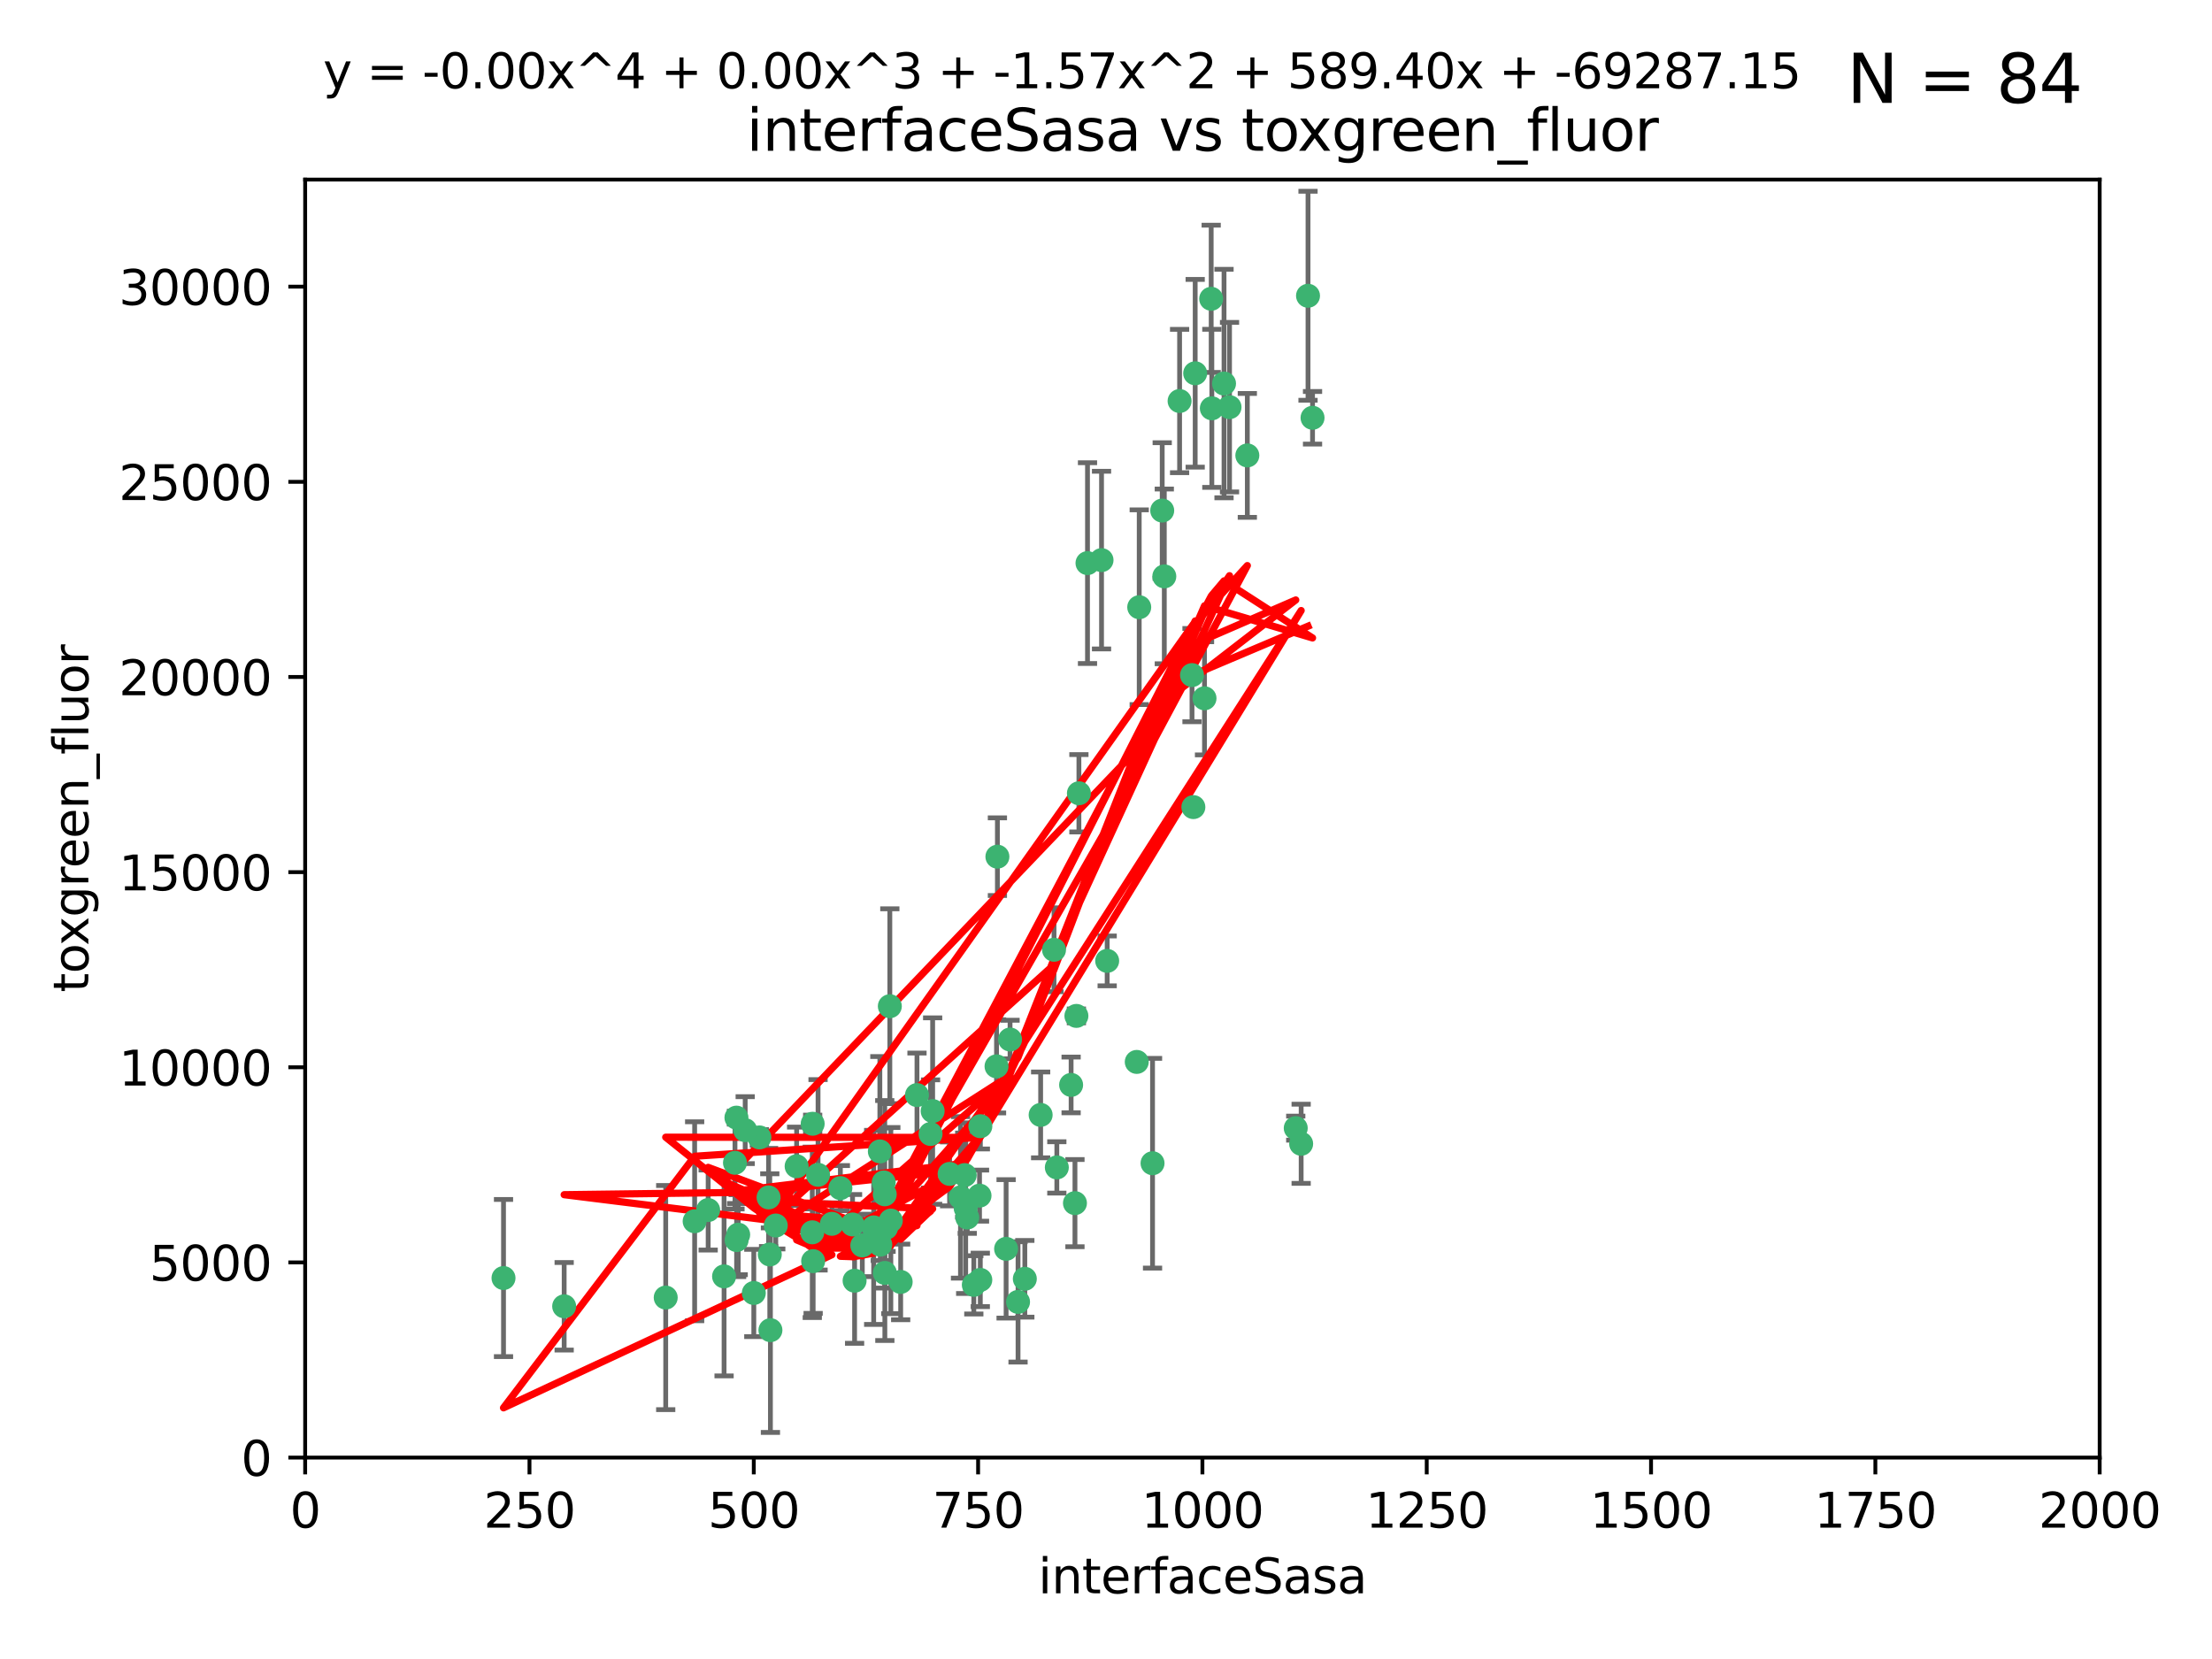 <?xml version="1.0" encoding="utf-8" standalone="no"?>
<!DOCTYPE svg PUBLIC "-//W3C//DTD SVG 1.1//EN"
  "http://www.w3.org/Graphics/SVG/1.1/DTD/svg11.dtd">
<svg xmlns:xlink="http://www.w3.org/1999/xlink" width="460.8pt" height="345.6pt" viewBox="0 0 460.8 345.6" xmlns="http://www.w3.org/2000/svg" version="1.1">
 <defs>
  <style type="text/css">*{stroke-linejoin: round; stroke-linecap: butt}</style>
 </defs>
 <g id="figure_1">
  <g id="patch_1">
   <path d="M 0 345.6 
L 460.8 345.6 
L 460.8 0 
L 0 0 
z
" style="fill: #ffffff"/>
  </g>
  <g id="axes_1">
   <g id="patch_2">
    <path d="M 63.571 303.64 
L 437.4 303.64 
L 437.4 37.411 
L 63.571 37.411 
z
" style="fill: #ffffff"/>
   </g>
   <g id="PathCollection_1">
    <defs>
     <path id="m511d79dbeb" d="M 0 1.118 
C 0.297 1.118 0.581 1 0.791 0.791 
C 1 0.581 1.118 0.297 1.118 0 
C 1.118 -0.297 1 -0.581 0.791 -0.791 
C 0.581 -1 0.297 -1.118 0 -1.118 
C -0.297 -1.118 -0.581 -1 -0.791 -0.791 
C -1 -0.581 -1.118 -0.297 -1.118 0 
C -1.118 0.297 -1 0.581 -0.791 0.791 
C -0.581 1 -0.297 1.118 0 1.118 
z
" style="stroke: #3cb371"/>
    </defs>
    <g clip-path="url(#p3da1058545)">
     <use xlink:href="#m511d79dbeb" x="272.484" y="61.614" style="fill: #3cb371; stroke: #3cb371"/>
     <use xlink:href="#m511d79dbeb" x="242.11" y="106.358" style="fill: #3cb371; stroke: #3cb371"/>
     <use xlink:href="#m511d79dbeb" x="252.448" y="85.062" style="fill: #3cb371; stroke: #3cb371"/>
     <use xlink:href="#m511d79dbeb" x="254.987" y="79.9" style="fill: #3cb371; stroke: #3cb371"/>
     <use xlink:href="#m511d79dbeb" x="273.426" y="87.031" style="fill: #3cb371; stroke: #3cb371"/>
     <use xlink:href="#m511d79dbeb" x="250.921" y="145.468" style="fill: #3cb371; stroke: #3cb371"/>
     <use xlink:href="#m511d79dbeb" x="229.469" y="116.682" style="fill: #3cb371; stroke: #3cb371"/>
     <use xlink:href="#m511d79dbeb" x="226.546" y="117.306" style="fill: #3cb371; stroke: #3cb371"/>
     <use xlink:href="#m511d79dbeb" x="252.312" y="62.244" style="fill: #3cb371; stroke: #3cb371"/>
     <use xlink:href="#m511d79dbeb" x="179.632" y="259.442" style="fill: #3cb371; stroke: #3cb371"/>
     <use xlink:href="#m511d79dbeb" x="230.645" y="200.168" style="fill: #3cb371; stroke: #3cb371"/>
     <use xlink:href="#m511d79dbeb" x="259.843" y="94.872" style="fill: #3cb371; stroke: #3cb371"/>
     <use xlink:href="#m511d79dbeb" x="248.317" y="140.634" style="fill: #3cb371; stroke: #3cb371"/>
     <use xlink:href="#m511d79dbeb" x="242.546" y="120.071" style="fill: #3cb371; stroke: #3cb371"/>
     <use xlink:href="#m511d79dbeb" x="248.979" y="77.763" style="fill: #3cb371; stroke: #3cb371"/>
     <use xlink:href="#m511d79dbeb" x="224.757" y="165.251" style="fill: #3cb371; stroke: #3cb371"/>
     <use xlink:href="#m511d79dbeb" x="256.134" y="84.817" style="fill: #3cb371; stroke: #3cb371"/>
     <use xlink:href="#m511d79dbeb" x="245.731" y="83.54" style="fill: #3cb371; stroke: #3cb371"/>
     <use xlink:href="#m511d79dbeb" x="269.927" y="235.012" style="fill: #3cb371; stroke: #3cb371"/>
     <use xlink:href="#m511d79dbeb" x="240.095" y="242.324" style="fill: #3cb371; stroke: #3cb371"/>
     <use xlink:href="#m511d79dbeb" x="223.133" y="226.007" style="fill: #3cb371; stroke: #3cb371"/>
     <use xlink:href="#m511d79dbeb" x="219.572" y="197.854" style="fill: #3cb371; stroke: #3cb371"/>
     <use xlink:href="#m511d79dbeb" x="224.235" y="211.632" style="fill: #3cb371; stroke: #3cb371"/>
     <use xlink:href="#m511d79dbeb" x="223.933" y="250.635" style="fill: #3cb371; stroke: #3cb371"/>
     <use xlink:href="#m511d79dbeb" x="207.778" y="178.461" style="fill: #3cb371; stroke: #3cb371"/>
     <use xlink:href="#m511d79dbeb" x="207.596" y="222.137" style="fill: #3cb371; stroke: #3cb371"/>
     <use xlink:href="#m511d79dbeb" x="237.321" y="126.494" style="fill: #3cb371; stroke: #3cb371"/>
     <use xlink:href="#m511d79dbeb" x="212.077" y="271.21" style="fill: #3cb371; stroke: #3cb371"/>
     <use xlink:href="#m511d79dbeb" x="184.096" y="246.318" style="fill: #3cb371; stroke: #3cb371"/>
     <use xlink:href="#m511d79dbeb" x="202.864" y="267.658" style="fill: #3cb371; stroke: #3cb371"/>
     <use xlink:href="#m511d79dbeb" x="271.054" y="238.271" style="fill: #3cb371; stroke: #3cb371"/>
     <use xlink:href="#m511d79dbeb" x="213.49" y="266.399" style="fill: #3cb371; stroke: #3cb371"/>
     <use xlink:href="#m511d79dbeb" x="204.226" y="234.61" style="fill: #3cb371; stroke: #3cb371"/>
     <use xlink:href="#m511d79dbeb" x="201.501" y="253.631" style="fill: #3cb371; stroke: #3cb371"/>
     <use xlink:href="#m511d79dbeb" x="216.785" y="232.256" style="fill: #3cb371; stroke: #3cb371"/>
     <use xlink:href="#m511d79dbeb" x="220.157" y="243.195" style="fill: #3cb371; stroke: #3cb371"/>
     <use xlink:href="#m511d79dbeb" x="160.361" y="261.328" style="fill: #3cb371; stroke: #3cb371"/>
     <use xlink:href="#m511d79dbeb" x="248.6" y="168.134" style="fill: #3cb371; stroke: #3cb371"/>
     <use xlink:href="#m511d79dbeb" x="182.002" y="255.69" style="fill: #3cb371; stroke: #3cb371"/>
     <use xlink:href="#m511d79dbeb" x="177.602" y="255.08" style="fill: #3cb371; stroke: #3cb371"/>
     <use xlink:href="#m511d79dbeb" x="209.591" y="260.159" style="fill: #3cb371; stroke: #3cb371"/>
     <use xlink:href="#m511d79dbeb" x="236.807" y="221.217" style="fill: #3cb371; stroke: #3cb371"/>
     <use xlink:href="#m511d79dbeb" x="150.838" y="265.894" style="fill: #3cb371; stroke: #3cb371"/>
     <use xlink:href="#m511d79dbeb" x="183.29" y="239.862" style="fill: #3cb371; stroke: #3cb371"/>
     <use xlink:href="#m511d79dbeb" x="204.215" y="266.625" style="fill: #3cb371; stroke: #3cb371"/>
     <use xlink:href="#m511d79dbeb" x="184.309" y="248.797" style="fill: #3cb371; stroke: #3cb371"/>
     <use xlink:href="#m511d79dbeb" x="201.17" y="251.686" style="fill: #3cb371; stroke: #3cb371"/>
     <use xlink:href="#m511d79dbeb" x="197.821" y="244.545" style="fill: #3cb371; stroke: #3cb371"/>
     <use xlink:href="#m511d79dbeb" x="178.028" y="266.793" style="fill: #3cb371; stroke: #3cb371"/>
     <use xlink:href="#m511d79dbeb" x="175.066" y="247.505" style="fill: #3cb371; stroke: #3cb371"/>
     <use xlink:href="#m511d79dbeb" x="193.852" y="236.229" style="fill: #3cb371; stroke: #3cb371"/>
     <use xlink:href="#m511d79dbeb" x="183.381" y="259.283" style="fill: #3cb371; stroke: #3cb371"/>
     <use xlink:href="#m511d79dbeb" x="153.451" y="258.329" style="fill: #3cb371; stroke: #3cb371"/>
     <use xlink:href="#m511d79dbeb" x="169.213" y="256.714" style="fill: #3cb371; stroke: #3cb371"/>
     <use xlink:href="#m511d79dbeb" x="184.581" y="255.773" style="fill: #3cb371; stroke: #3cb371"/>
     <use xlink:href="#m511d79dbeb" x="184.331" y="265.178" style="fill: #3cb371; stroke: #3cb371"/>
     <use xlink:href="#m511d79dbeb" x="158.193" y="236.943" style="fill: #3cb371; stroke: #3cb371"/>
     <use xlink:href="#m511d79dbeb" x="191.024" y="228.123" style="fill: #3cb371; stroke: #3cb371"/>
     <use xlink:href="#m511d79dbeb" x="170.415" y="244.739" style="fill: #3cb371; stroke: #3cb371"/>
     <use xlink:href="#m511d79dbeb" x="160.494" y="277.098" style="fill: #3cb371; stroke: #3cb371"/>
     <use xlink:href="#m511d79dbeb" x="185.576" y="254.269" style="fill: #3cb371; stroke: #3cb371"/>
     <use xlink:href="#m511d79dbeb" x="161.606" y="255.298" style="fill: #3cb371; stroke: #3cb371"/>
     <use xlink:href="#m511d79dbeb" x="210.413" y="216.55" style="fill: #3cb371; stroke: #3cb371"/>
     <use xlink:href="#m511d79dbeb" x="169.294" y="234.099" style="fill: #3cb371; stroke: #3cb371"/>
     <use xlink:href="#m511d79dbeb" x="147.524" y="252.073" style="fill: #3cb371; stroke: #3cb371"/>
     <use xlink:href="#m511d79dbeb" x="187.626" y="267.05" style="fill: #3cb371; stroke: #3cb371"/>
     <use xlink:href="#m511d79dbeb" x="194.288" y="231.454" style="fill: #3cb371; stroke: #3cb371"/>
     <use xlink:href="#m511d79dbeb" x="155.238" y="235.431" style="fill: #3cb371; stroke: #3cb371"/>
     <use xlink:href="#m511d79dbeb" x="153.778" y="257.206" style="fill: #3cb371; stroke: #3cb371"/>
     <use xlink:href="#m511d79dbeb" x="200.09" y="249.438" style="fill: #3cb371; stroke: #3cb371"/>
     <use xlink:href="#m511d79dbeb" x="169.393" y="262.719" style="fill: #3cb371; stroke: #3cb371"/>
     <use xlink:href="#m511d79dbeb" x="157.032" y="269.353" style="fill: #3cb371; stroke: #3cb371"/>
     <use xlink:href="#m511d79dbeb" x="138.681" y="270.307" style="fill: #3cb371; stroke: #3cb371"/>
     <use xlink:href="#m511d79dbeb" x="204.052" y="249.072" style="fill: #3cb371; stroke: #3cb371"/>
     <use xlink:href="#m511d79dbeb" x="144.707" y="254.408" style="fill: #3cb371; stroke: #3cb371"/>
     <use xlink:href="#m511d79dbeb" x="104.891" y="266.237" style="fill: #3cb371; stroke: #3cb371"/>
     <use xlink:href="#m511d79dbeb" x="173.297" y="254.943" style="fill: #3cb371; stroke: #3cb371"/>
     <use xlink:href="#m511d79dbeb" x="165.952" y="242.954" style="fill: #3cb371; stroke: #3cb371"/>
     <use xlink:href="#m511d79dbeb" x="185.368" y="209.613" style="fill: #3cb371; stroke: #3cb371"/>
     <use xlink:href="#m511d79dbeb" x="200.968" y="244.789" style="fill: #3cb371; stroke: #3cb371"/>
     <use xlink:href="#m511d79dbeb" x="153.109" y="242.227" style="fill: #3cb371; stroke: #3cb371"/>
     <use xlink:href="#m511d79dbeb" x="153.414" y="232.825" style="fill: #3cb371; stroke: #3cb371"/>
     <use xlink:href="#m511d79dbeb" x="117.526" y="272.126" style="fill: #3cb371; stroke: #3cb371"/>
     <use xlink:href="#m511d79dbeb" x="160.105" y="249.444" style="fill: #3cb371; stroke: #3cb371"/>
    </g>
   </g>
   <g id="matplotlib.axis_1">
    <g id="xtick_1">
     <g id="line2d_1">
      <defs>
       <path id="m13d2cbd570" d="M 0 0 
L 0 3.5 
" style="stroke: #000000; stroke-width: 0.8"/>
      </defs>
      <g>
       <use xlink:href="#m13d2cbd570" x="63.571" y="303.64" style="stroke: #000000; stroke-width: 0.8"/>
      </g>
     </g>
     <g id="text_1">
      <!-- 0 -->
      <g transform="translate(60.39 318.238)scale(0.1 -0.1)">
       <defs>
        <path id="DejaVuSans-30" d="M 2034 4250 
Q 1547 4250 1301 3770 
Q 1056 3291 1056 2328 
Q 1056 1369 1301 889 
Q 1547 409 2034 409 
Q 2525 409 2770 889 
Q 3016 1369 3016 2328 
Q 3016 3291 2770 3770 
Q 2525 4250 2034 4250 
z
M 2034 4750 
Q 2819 4750 3233 4129 
Q 3647 3509 3647 2328 
Q 3647 1150 3233 529 
Q 2819 -91 2034 -91 
Q 1250 -91 836 529 
Q 422 1150 422 2328 
Q 422 3509 836 4129 
Q 1250 4750 2034 4750 
z
" transform="scale(0.016)"/>
       </defs>
       <use xlink:href="#DejaVuSans-30"/>
      </g>
     </g>
    </g>
    <g id="xtick_2">
     <g id="line2d_2">
      <g>
       <use xlink:href="#m13d2cbd570" x="110.3" y="303.64" style="stroke: #000000; stroke-width: 0.8"/>
      </g>
     </g>
     <g id="text_2">
      <!-- 250 -->
      <g transform="translate(100.756 318.238)scale(0.1 -0.1)">
       <defs>
        <path id="DejaVuSans-32" d="M 1228 531 
L 3431 531 
L 3431 0 
L 469 0 
L 469 531 
Q 828 903 1448 1529 
Q 2069 2156 2228 2338 
Q 2531 2678 2651 2914 
Q 2772 3150 2772 3378 
Q 2772 3750 2511 3984 
Q 2250 4219 1831 4219 
Q 1534 4219 1204 4116 
Q 875 4013 500 3803 
L 500 4441 
Q 881 4594 1212 4672 
Q 1544 4750 1819 4750 
Q 2544 4750 2975 4387 
Q 3406 4025 3406 3419 
Q 3406 3131 3298 2873 
Q 3191 2616 2906 2266 
Q 2828 2175 2409 1742 
Q 1991 1309 1228 531 
z
" transform="scale(0.016)"/>
        <path id="DejaVuSans-35" d="M 691 4666 
L 3169 4666 
L 3169 4134 
L 1269 4134 
L 1269 2991 
Q 1406 3038 1543 3061 
Q 1681 3084 1819 3084 
Q 2600 3084 3056 2656 
Q 3513 2228 3513 1497 
Q 3513 744 3044 326 
Q 2575 -91 1722 -91 
Q 1428 -91 1123 -41 
Q 819 9 494 109 
L 494 744 
Q 775 591 1075 516 
Q 1375 441 1709 441 
Q 2250 441 2565 725 
Q 2881 1009 2881 1497 
Q 2881 1984 2565 2268 
Q 2250 2553 1709 2553 
Q 1456 2553 1204 2497 
Q 953 2441 691 2322 
L 691 4666 
z
" transform="scale(0.016)"/>
       </defs>
       <use xlink:href="#DejaVuSans-32"/>
       <use xlink:href="#DejaVuSans-35" x="63.623"/>
       <use xlink:href="#DejaVuSans-30" x="127.246"/>
      </g>
     </g>
    </g>
    <g id="xtick_3">
     <g id="line2d_3">
      <g>
       <use xlink:href="#m13d2cbd570" x="157.028" y="303.64" style="stroke: #000000; stroke-width: 0.8"/>
      </g>
     </g>
     <g id="text_3">
      <!-- 500 -->
      <g transform="translate(147.485 318.238)scale(0.1 -0.1)">
       <use xlink:href="#DejaVuSans-35"/>
       <use xlink:href="#DejaVuSans-30" x="63.623"/>
       <use xlink:href="#DejaVuSans-30" x="127.246"/>
      </g>
     </g>
    </g>
    <g id="xtick_4">
     <g id="line2d_4">
      <g>
       <use xlink:href="#m13d2cbd570" x="203.757" y="303.64" style="stroke: #000000; stroke-width: 0.8"/>
      </g>
     </g>
     <g id="text_4">
      <!-- 750 -->
      <g transform="translate(194.213 318.238)scale(0.1 -0.1)">
       <defs>
        <path id="DejaVuSans-37" d="M 525 4666 
L 3525 4666 
L 3525 4397 
L 1831 0 
L 1172 0 
L 2766 4134 
L 525 4134 
L 525 4666 
z
" transform="scale(0.016)"/>
       </defs>
       <use xlink:href="#DejaVuSans-37"/>
       <use xlink:href="#DejaVuSans-35" x="63.623"/>
       <use xlink:href="#DejaVuSans-30" x="127.246"/>
      </g>
     </g>
    </g>
    <g id="xtick_5">
     <g id="line2d_5">
      <g>
       <use xlink:href="#m13d2cbd570" x="250.486" y="303.64" style="stroke: #000000; stroke-width: 0.8"/>
      </g>
     </g>
     <g id="text_5">
      <!-- 1000 -->
      <g transform="translate(237.761 318.238)scale(0.1 -0.1)">
       <defs>
        <path id="DejaVuSans-31" d="M 794 531 
L 1825 531 
L 1825 4091 
L 703 3866 
L 703 4441 
L 1819 4666 
L 2450 4666 
L 2450 531 
L 3481 531 
L 3481 0 
L 794 0 
L 794 531 
z
" transform="scale(0.016)"/>
       </defs>
       <use xlink:href="#DejaVuSans-31"/>
       <use xlink:href="#DejaVuSans-30" x="63.623"/>
       <use xlink:href="#DejaVuSans-30" x="127.246"/>
       <use xlink:href="#DejaVuSans-30" x="190.869"/>
      </g>
     </g>
    </g>
    <g id="xtick_6">
     <g id="line2d_6">
      <g>
       <use xlink:href="#m13d2cbd570" x="297.214" y="303.64" style="stroke: #000000; stroke-width: 0.8"/>
      </g>
     </g>
     <g id="text_6">
      <!-- 1250 -->
      <g transform="translate(284.489 318.238)scale(0.1 -0.1)">
       <use xlink:href="#DejaVuSans-31"/>
       <use xlink:href="#DejaVuSans-32" x="63.623"/>
       <use xlink:href="#DejaVuSans-35" x="127.246"/>
       <use xlink:href="#DejaVuSans-30" x="190.869"/>
      </g>
     </g>
    </g>
    <g id="xtick_7">
     <g id="line2d_7">
      <g>
       <use xlink:href="#m13d2cbd570" x="343.943" y="303.64" style="stroke: #000000; stroke-width: 0.8"/>
      </g>
     </g>
     <g id="text_7">
      <!-- 1500 -->
      <g transform="translate(331.218 318.238)scale(0.1 -0.1)">
       <use xlink:href="#DejaVuSans-31"/>
       <use xlink:href="#DejaVuSans-35" x="63.623"/>
       <use xlink:href="#DejaVuSans-30" x="127.246"/>
       <use xlink:href="#DejaVuSans-30" x="190.869"/>
      </g>
     </g>
    </g>
    <g id="xtick_8">
     <g id="line2d_8">
      <g>
       <use xlink:href="#m13d2cbd570" x="390.671" y="303.64" style="stroke: #000000; stroke-width: 0.8"/>
      </g>
     </g>
     <g id="text_8">
      <!-- 1750 -->
      <g transform="translate(377.946 318.238)scale(0.1 -0.1)">
       <use xlink:href="#DejaVuSans-31"/>
       <use xlink:href="#DejaVuSans-37" x="63.623"/>
       <use xlink:href="#DejaVuSans-35" x="127.246"/>
       <use xlink:href="#DejaVuSans-30" x="190.869"/>
      </g>
     </g>
    </g>
    <g id="xtick_9">
     <g id="line2d_9">
      <g>
       <use xlink:href="#m13d2cbd570" x="437.4" y="303.64" style="stroke: #000000; stroke-width: 0.8"/>
      </g>
     </g>
     <g id="text_9">
      <!-- 2000 -->
      <g transform="translate(424.675 318.238)scale(0.1 -0.1)">
       <use xlink:href="#DejaVuSans-32"/>
       <use xlink:href="#DejaVuSans-30" x="63.623"/>
       <use xlink:href="#DejaVuSans-30" x="127.246"/>
       <use xlink:href="#DejaVuSans-30" x="190.869"/>
      </g>
     </g>
    </g>
    <g id="text_10">
     <!-- interfaceSasa -->
     <g transform="translate(216.279 331.917)scale(0.1 -0.1)">
      <defs>
       <path id="DejaVuSans-69" d="M 603 3500 
L 1178 3500 
L 1178 0 
L 603 0 
L 603 3500 
z
M 603 4863 
L 1178 4863 
L 1178 4134 
L 603 4134 
L 603 4863 
z
" transform="scale(0.016)"/>
       <path id="DejaVuSans-6e" d="M 3513 2113 
L 3513 0 
L 2938 0 
L 2938 2094 
Q 2938 2591 2744 2837 
Q 2550 3084 2163 3084 
Q 1697 3084 1428 2787 
Q 1159 2491 1159 1978 
L 1159 0 
L 581 0 
L 581 3500 
L 1159 3500 
L 1159 2956 
Q 1366 3272 1645 3428 
Q 1925 3584 2291 3584 
Q 2894 3584 3203 3211 
Q 3513 2838 3513 2113 
z
" transform="scale(0.016)"/>
       <path id="DejaVuSans-74" d="M 1172 4494 
L 1172 3500 
L 2356 3500 
L 2356 3053 
L 1172 3053 
L 1172 1153 
Q 1172 725 1289 603 
Q 1406 481 1766 481 
L 2356 481 
L 2356 0 
L 1766 0 
Q 1100 0 847 248 
Q 594 497 594 1153 
L 594 3053 
L 172 3053 
L 172 3500 
L 594 3500 
L 594 4494 
L 1172 4494 
z
" transform="scale(0.016)"/>
       <path id="DejaVuSans-65" d="M 3597 1894 
L 3597 1613 
L 953 1613 
Q 991 1019 1311 708 
Q 1631 397 2203 397 
Q 2534 397 2845 478 
Q 3156 559 3463 722 
L 3463 178 
Q 3153 47 2828 -22 
Q 2503 -91 2169 -91 
Q 1331 -91 842 396 
Q 353 884 353 1716 
Q 353 2575 817 3079 
Q 1281 3584 2069 3584 
Q 2775 3584 3186 3129 
Q 3597 2675 3597 1894 
z
M 3022 2063 
Q 3016 2534 2758 2815 
Q 2500 3097 2075 3097 
Q 1594 3097 1305 2825 
Q 1016 2553 972 2059 
L 3022 2063 
z
" transform="scale(0.016)"/>
       <path id="DejaVuSans-72" d="M 2631 2963 
Q 2534 3019 2420 3045 
Q 2306 3072 2169 3072 
Q 1681 3072 1420 2755 
Q 1159 2438 1159 1844 
L 1159 0 
L 581 0 
L 581 3500 
L 1159 3500 
L 1159 2956 
Q 1341 3275 1631 3429 
Q 1922 3584 2338 3584 
Q 2397 3584 2469 3576 
Q 2541 3569 2628 3553 
L 2631 2963 
z
" transform="scale(0.016)"/>
       <path id="DejaVuSans-66" d="M 2375 4863 
L 2375 4384 
L 1825 4384 
Q 1516 4384 1395 4259 
Q 1275 4134 1275 3809 
L 1275 3500 
L 2222 3500 
L 2222 3053 
L 1275 3053 
L 1275 0 
L 697 0 
L 697 3053 
L 147 3053 
L 147 3500 
L 697 3500 
L 697 3744 
Q 697 4328 969 4595 
Q 1241 4863 1831 4863 
L 2375 4863 
z
" transform="scale(0.016)"/>
       <path id="DejaVuSans-61" d="M 2194 1759 
Q 1497 1759 1228 1600 
Q 959 1441 959 1056 
Q 959 750 1161 570 
Q 1363 391 1709 391 
Q 2188 391 2477 730 
Q 2766 1069 2766 1631 
L 2766 1759 
L 2194 1759 
z
M 3341 1997 
L 3341 0 
L 2766 0 
L 2766 531 
Q 2569 213 2275 61 
Q 1981 -91 1556 -91 
Q 1019 -91 701 211 
Q 384 513 384 1019 
Q 384 1609 779 1909 
Q 1175 2209 1959 2209 
L 2766 2209 
L 2766 2266 
Q 2766 2663 2505 2880 
Q 2244 3097 1772 3097 
Q 1472 3097 1187 3025 
Q 903 2953 641 2809 
L 641 3341 
Q 956 3463 1253 3523 
Q 1550 3584 1831 3584 
Q 2591 3584 2966 3190 
Q 3341 2797 3341 1997 
z
" transform="scale(0.016)"/>
       <path id="DejaVuSans-63" d="M 3122 3366 
L 3122 2828 
Q 2878 2963 2633 3030 
Q 2388 3097 2138 3097 
Q 1578 3097 1268 2742 
Q 959 2388 959 1747 
Q 959 1106 1268 751 
Q 1578 397 2138 397 
Q 2388 397 2633 464 
Q 2878 531 3122 666 
L 3122 134 
Q 2881 22 2623 -34 
Q 2366 -91 2075 -91 
Q 1284 -91 818 406 
Q 353 903 353 1747 
Q 353 2603 823 3093 
Q 1294 3584 2113 3584 
Q 2378 3584 2631 3529 
Q 2884 3475 3122 3366 
z
" transform="scale(0.016)"/>
       <path id="DejaVuSans-53" d="M 3425 4513 
L 3425 3897 
Q 3066 4069 2747 4153 
Q 2428 4238 2131 4238 
Q 1616 4238 1336 4038 
Q 1056 3838 1056 3469 
Q 1056 3159 1242 3001 
Q 1428 2844 1947 2747 
L 2328 2669 
Q 3034 2534 3370 2195 
Q 3706 1856 3706 1288 
Q 3706 609 3251 259 
Q 2797 -91 1919 -91 
Q 1588 -91 1214 -16 
Q 841 59 441 206 
L 441 856 
Q 825 641 1194 531 
Q 1563 422 1919 422 
Q 2459 422 2753 634 
Q 3047 847 3047 1241 
Q 3047 1584 2836 1778 
Q 2625 1972 2144 2069 
L 1759 2144 
Q 1053 2284 737 2584 
Q 422 2884 422 3419 
Q 422 4038 858 4394 
Q 1294 4750 2059 4750 
Q 2388 4750 2728 4690 
Q 3069 4631 3425 4513 
z
" transform="scale(0.016)"/>
       <path id="DejaVuSans-73" d="M 2834 3397 
L 2834 2853 
Q 2591 2978 2328 3040 
Q 2066 3103 1784 3103 
Q 1356 3103 1142 2972 
Q 928 2841 928 2578 
Q 928 2378 1081 2264 
Q 1234 2150 1697 2047 
L 1894 2003 
Q 2506 1872 2764 1633 
Q 3022 1394 3022 966 
Q 3022 478 2636 193 
Q 2250 -91 1575 -91 
Q 1294 -91 989 -36 
Q 684 19 347 128 
L 347 722 
Q 666 556 975 473 
Q 1284 391 1588 391 
Q 1994 391 2212 530 
Q 2431 669 2431 922 
Q 2431 1156 2273 1281 
Q 2116 1406 1581 1522 
L 1381 1569 
Q 847 1681 609 1914 
Q 372 2147 372 2553 
Q 372 3047 722 3315 
Q 1072 3584 1716 3584 
Q 2034 3584 2315 3537 
Q 2597 3491 2834 3397 
z
" transform="scale(0.016)"/>
      </defs>
      <use xlink:href="#DejaVuSans-69"/>
      <use xlink:href="#DejaVuSans-6e" x="27.783"/>
      <use xlink:href="#DejaVuSans-74" x="91.162"/>
      <use xlink:href="#DejaVuSans-65" x="130.371"/>
      <use xlink:href="#DejaVuSans-72" x="191.895"/>
      <use xlink:href="#DejaVuSans-66" x="233.008"/>
      <use xlink:href="#DejaVuSans-61" x="268.213"/>
      <use xlink:href="#DejaVuSans-63" x="329.492"/>
      <use xlink:href="#DejaVuSans-65" x="384.473"/>
      <use xlink:href="#DejaVuSans-53" x="445.996"/>
      <use xlink:href="#DejaVuSans-61" x="509.473"/>
      <use xlink:href="#DejaVuSans-73" x="570.752"/>
      <use xlink:href="#DejaVuSans-61" x="622.852"/>
     </g>
    </g>
   </g>
   <g id="matplotlib.axis_2">
    <g id="ytick_1">
     <g id="line2d_10">
      <defs>
       <path id="mcc2fe7b296" d="M 0 0 
L -3.5 0 
" style="stroke: #000000; stroke-width: 0.8"/>
      </defs>
      <g>
       <use xlink:href="#mcc2fe7b296" x="63.571" y="303.64" style="stroke: #000000; stroke-width: 0.8"/>
      </g>
     </g>
     <g id="text_11">
      <!-- 0 -->
      <g transform="translate(50.209 307.439)scale(0.1 -0.1)">
       <use xlink:href="#DejaVuSans-30"/>
      </g>
     </g>
    </g>
    <g id="ytick_2">
     <g id="line2d_11">
      <g>
       <use xlink:href="#mcc2fe7b296" x="63.571" y="262.986" style="stroke: #000000; stroke-width: 0.8"/>
      </g>
     </g>
     <g id="text_12">
      <!-- 5000 -->
      <g transform="translate(31.121 266.786)scale(0.1 -0.1)">
       <use xlink:href="#DejaVuSans-35"/>
       <use xlink:href="#DejaVuSans-30" x="63.623"/>
       <use xlink:href="#DejaVuSans-30" x="127.246"/>
       <use xlink:href="#DejaVuSans-30" x="190.869"/>
      </g>
     </g>
    </g>
    <g id="ytick_3">
     <g id="line2d_12">
      <g>
       <use xlink:href="#mcc2fe7b296" x="63.571" y="222.333" style="stroke: #000000; stroke-width: 0.8"/>
      </g>
     </g>
     <g id="text_13">
      <!-- 10000 -->
      <g transform="translate(24.759 226.132)scale(0.1 -0.1)">
       <use xlink:href="#DejaVuSans-31"/>
       <use xlink:href="#DejaVuSans-30" x="63.623"/>
       <use xlink:href="#DejaVuSans-30" x="127.246"/>
       <use xlink:href="#DejaVuSans-30" x="190.869"/>
       <use xlink:href="#DejaVuSans-30" x="254.492"/>
      </g>
     </g>
    </g>
    <g id="ytick_4">
     <g id="line2d_13">
      <g>
       <use xlink:href="#mcc2fe7b296" x="63.571" y="181.679" style="stroke: #000000; stroke-width: 0.8"/>
      </g>
     </g>
     <g id="text_14">
      <!-- 15000 -->
      <g transform="translate(24.759 185.478)scale(0.1 -0.1)">
       <use xlink:href="#DejaVuSans-31"/>
       <use xlink:href="#DejaVuSans-35" x="63.623"/>
       <use xlink:href="#DejaVuSans-30" x="127.246"/>
       <use xlink:href="#DejaVuSans-30" x="190.869"/>
       <use xlink:href="#DejaVuSans-30" x="254.492"/>
      </g>
     </g>
    </g>
    <g id="ytick_5">
     <g id="line2d_14">
      <g>
       <use xlink:href="#mcc2fe7b296" x="63.571" y="141.026" style="stroke: #000000; stroke-width: 0.8"/>
      </g>
     </g>
     <g id="text_15">
      <!-- 20000 -->
      <g transform="translate(24.759 144.825)scale(0.1 -0.1)">
       <use xlink:href="#DejaVuSans-32"/>
       <use xlink:href="#DejaVuSans-30" x="63.623"/>
       <use xlink:href="#DejaVuSans-30" x="127.246"/>
       <use xlink:href="#DejaVuSans-30" x="190.869"/>
       <use xlink:href="#DejaVuSans-30" x="254.492"/>
      </g>
     </g>
    </g>
    <g id="ytick_6">
     <g id="line2d_15">
      <g>
       <use xlink:href="#mcc2fe7b296" x="63.571" y="100.372" style="stroke: #000000; stroke-width: 0.8"/>
      </g>
     </g>
     <g id="text_16">
      <!-- 25000 -->
      <g transform="translate(24.759 104.171)scale(0.1 -0.1)">
       <use xlink:href="#DejaVuSans-32"/>
       <use xlink:href="#DejaVuSans-35" x="63.623"/>
       <use xlink:href="#DejaVuSans-30" x="127.246"/>
       <use xlink:href="#DejaVuSans-30" x="190.869"/>
       <use xlink:href="#DejaVuSans-30" x="254.492"/>
      </g>
     </g>
    </g>
    <g id="ytick_7">
     <g id="line2d_16">
      <g>
       <use xlink:href="#mcc2fe7b296" x="63.571" y="59.718" style="stroke: #000000; stroke-width: 0.8"/>
      </g>
     </g>
     <g id="text_17">
      <!-- 30000 -->
      <g transform="translate(24.759 63.518)scale(0.1 -0.1)">
       <defs>
        <path id="DejaVuSans-33" d="M 2597 2516 
Q 3050 2419 3304 2112 
Q 3559 1806 3559 1356 
Q 3559 666 3084 287 
Q 2609 -91 1734 -91 
Q 1441 -91 1130 -33 
Q 819 25 488 141 
L 488 750 
Q 750 597 1062 519 
Q 1375 441 1716 441 
Q 2309 441 2620 675 
Q 2931 909 2931 1356 
Q 2931 1769 2642 2001 
Q 2353 2234 1838 2234 
L 1294 2234 
L 1294 2753 
L 1863 2753 
Q 2328 2753 2575 2939 
Q 2822 3125 2822 3475 
Q 2822 3834 2567 4026 
Q 2313 4219 1838 4219 
Q 1578 4219 1281 4162 
Q 984 4106 628 3988 
L 628 4550 
Q 988 4650 1302 4700 
Q 1616 4750 1894 4750 
Q 2613 4750 3031 4423 
Q 3450 4097 3450 3541 
Q 3450 3153 3228 2886 
Q 3006 2619 2597 2516 
z
" transform="scale(0.016)"/>
       </defs>
       <use xlink:href="#DejaVuSans-33"/>
       <use xlink:href="#DejaVuSans-30" x="63.623"/>
       <use xlink:href="#DejaVuSans-30" x="127.246"/>
       <use xlink:href="#DejaVuSans-30" x="190.869"/>
       <use xlink:href="#DejaVuSans-30" x="254.492"/>
      </g>
     </g>
    </g>
    <g id="text_18">
     <!-- toxgreen_fluor -->
     <g transform="translate(18.401 206.72)rotate(-90)scale(0.1 -0.1)">
      <defs>
       <path id="DejaVuSans-6f" d="M 1959 3097 
Q 1497 3097 1228 2736 
Q 959 2375 959 1747 
Q 959 1119 1226 758 
Q 1494 397 1959 397 
Q 2419 397 2687 759 
Q 2956 1122 2956 1747 
Q 2956 2369 2687 2733 
Q 2419 3097 1959 3097 
z
M 1959 3584 
Q 2709 3584 3137 3096 
Q 3566 2609 3566 1747 
Q 3566 888 3137 398 
Q 2709 -91 1959 -91 
Q 1206 -91 779 398 
Q 353 888 353 1747 
Q 353 2609 779 3096 
Q 1206 3584 1959 3584 
z
" transform="scale(0.016)"/>
       <path id="DejaVuSans-78" d="M 3513 3500 
L 2247 1797 
L 3578 0 
L 2900 0 
L 1881 1375 
L 863 0 
L 184 0 
L 1544 1831 
L 300 3500 
L 978 3500 
L 1906 2253 
L 2834 3500 
L 3513 3500 
z
" transform="scale(0.016)"/>
       <path id="DejaVuSans-67" d="M 2906 1791 
Q 2906 2416 2648 2759 
Q 2391 3103 1925 3103 
Q 1463 3103 1205 2759 
Q 947 2416 947 1791 
Q 947 1169 1205 825 
Q 1463 481 1925 481 
Q 2391 481 2648 825 
Q 2906 1169 2906 1791 
z
M 3481 434 
Q 3481 -459 3084 -895 
Q 2688 -1331 1869 -1331 
Q 1566 -1331 1297 -1286 
Q 1028 -1241 775 -1147 
L 775 -588 
Q 1028 -725 1275 -790 
Q 1522 -856 1778 -856 
Q 2344 -856 2625 -561 
Q 2906 -266 2906 331 
L 2906 616 
Q 2728 306 2450 153 
Q 2172 0 1784 0 
Q 1141 0 747 490 
Q 353 981 353 1791 
Q 353 2603 747 3093 
Q 1141 3584 1784 3584 
Q 2172 3584 2450 3431 
Q 2728 3278 2906 2969 
L 2906 3500 
L 3481 3500 
L 3481 434 
z
" transform="scale(0.016)"/>
       <path id="DejaVuSans-5f" d="M 3263 -1063 
L 3263 -1509 
L -63 -1509 
L -63 -1063 
L 3263 -1063 
z
" transform="scale(0.016)"/>
       <path id="DejaVuSans-6c" d="M 603 4863 
L 1178 4863 
L 1178 0 
L 603 0 
L 603 4863 
z
" transform="scale(0.016)"/>
       <path id="DejaVuSans-75" d="M 544 1381 
L 544 3500 
L 1119 3500 
L 1119 1403 
Q 1119 906 1312 657 
Q 1506 409 1894 409 
Q 2359 409 2629 706 
Q 2900 1003 2900 1516 
L 2900 3500 
L 3475 3500 
L 3475 0 
L 2900 0 
L 2900 538 
Q 2691 219 2414 64 
Q 2138 -91 1772 -91 
Q 1169 -91 856 284 
Q 544 659 544 1381 
z
M 1991 3584 
L 1991 3584 
z
" transform="scale(0.016)"/>
      </defs>
      <use xlink:href="#DejaVuSans-74"/>
      <use xlink:href="#DejaVuSans-6f" x="39.209"/>
      <use xlink:href="#DejaVuSans-78" x="97.266"/>
      <use xlink:href="#DejaVuSans-67" x="156.445"/>
      <use xlink:href="#DejaVuSans-72" x="219.922"/>
      <use xlink:href="#DejaVuSans-65" x="258.785"/>
      <use xlink:href="#DejaVuSans-65" x="320.309"/>
      <use xlink:href="#DejaVuSans-6e" x="381.832"/>
      <use xlink:href="#DejaVuSans-5f" x="445.211"/>
      <use xlink:href="#DejaVuSans-66" x="495.211"/>
      <use xlink:href="#DejaVuSans-6c" x="530.416"/>
      <use xlink:href="#DejaVuSans-75" x="558.199"/>
      <use xlink:href="#DejaVuSans-6f" x="621.578"/>
      <use xlink:href="#DejaVuSans-72" x="682.76"/>
     </g>
    </g>
   </g>
   <g id="LineCollection_1">
    <path d="M 272.484 83.38 
L 272.484 39.848 
" clip-path="url(#p3da1058545)" style="fill: none; stroke: #696969"/>
    <path d="M 242.11 120.489 
L 242.11 92.227 
" clip-path="url(#p3da1058545)" style="fill: none; stroke: #696969"/>
    <path d="M 252.448 101.528 
L 252.448 68.595 
" clip-path="url(#p3da1058545)" style="fill: none; stroke: #696969"/>
    <path d="M 254.987 103.698 
L 254.987 56.102 
" clip-path="url(#p3da1058545)" style="fill: none; stroke: #696969"/>
    <path d="M 273.426 92.506 
L 273.426 81.557 
" clip-path="url(#p3da1058545)" style="fill: none; stroke: #696969"/>
    <path d="M 250.921 157.254 
L 250.921 133.683 
" clip-path="url(#p3da1058545)" style="fill: none; stroke: #696969"/>
    <path d="M 229.469 135.19 
L 229.469 98.175 
" clip-path="url(#p3da1058545)" style="fill: none; stroke: #696969"/>
    <path d="M 226.546 138.218 
L 226.546 96.393 
" clip-path="url(#p3da1058545)" style="fill: none; stroke: #696969"/>
    <path d="M 252.312 77.579 
L 252.312 46.91 
" clip-path="url(#p3da1058545)" style="fill: none; stroke: #696969"/>
    <path d="M 179.632 265.941 
L 179.632 252.944 
" clip-path="url(#p3da1058545)" style="fill: none; stroke: #696969"/>
    <path d="M 230.645 205.359 
L 230.645 194.977 
" clip-path="url(#p3da1058545)" style="fill: none; stroke: #696969"/>
    <path d="M 259.843 107.775 
L 259.843 81.969 
" clip-path="url(#p3da1058545)" style="fill: none; stroke: #696969"/>
    <path d="M 248.317 150.349 
L 248.317 130.92 
" clip-path="url(#p3da1058545)" style="fill: none; stroke: #696969"/>
    <path d="M 242.546 138.271 
L 242.546 101.87 
" clip-path="url(#p3da1058545)" style="fill: none; stroke: #696969"/>
    <path d="M 248.979 97.317 
L 248.979 58.209 
" clip-path="url(#p3da1058545)" style="fill: none; stroke: #696969"/>
    <path d="M 224.757 173.31 
L 224.757 157.193 
" clip-path="url(#p3da1058545)" style="fill: none; stroke: #696969"/>
    <path d="M 256.134 102.476 
L 256.134 67.157 
" clip-path="url(#p3da1058545)" style="fill: none; stroke: #696969"/>
    <path d="M 245.731 98.468 
L 245.731 68.613 
" clip-path="url(#p3da1058545)" style="fill: none; stroke: #696969"/>
    <path d="M 269.927 237.516 
L 269.927 232.507 
" clip-path="url(#p3da1058545)" style="fill: none; stroke: #696969"/>
    <path d="M 240.095 264.166 
L 240.095 220.481 
" clip-path="url(#p3da1058545)" style="fill: none; stroke: #696969"/>
    <path d="M 223.133 231.811 
L 223.133 220.203 
" clip-path="url(#p3da1058545)" style="fill: none; stroke: #696969"/>
    <path d="M 219.572 206.59 
L 219.572 189.118 
" clip-path="url(#p3da1058545)" style="fill: none; stroke: #696969"/>
    <path d="M 224.235 213.084 
L 224.235 210.18 
" clip-path="url(#p3da1058545)" style="fill: none; stroke: #696969"/>
    <path d="M 223.933 259.717 
L 223.933 241.553 
" clip-path="url(#p3da1058545)" style="fill: none; stroke: #696969"/>
    <path d="M 207.778 186.549 
L 207.778 170.372 
" clip-path="url(#p3da1058545)" style="fill: none; stroke: #696969"/>
    <path d="M 207.596 231.84 
L 207.596 212.434 
" clip-path="url(#p3da1058545)" style="fill: none; stroke: #696969"/>
    <path d="M 237.321 146.774 
L 237.321 106.214 
" clip-path="url(#p3da1058545)" style="fill: none; stroke: #696969"/>
    <path d="M 212.077 283.742 
L 212.077 258.678 
" clip-path="url(#p3da1058545)" style="fill: none; stroke: #696969"/>
    <path d="M 184.096 257.644 
L 184.096 234.991 
" clip-path="url(#p3da1058545)" style="fill: none; stroke: #696969"/>
    <path d="M 202.864 273.726 
L 202.864 261.589 
" clip-path="url(#p3da1058545)" style="fill: none; stroke: #696969"/>
    <path d="M 271.054 246.513 
L 271.054 230.028 
" clip-path="url(#p3da1058545)" style="fill: none; stroke: #696969"/>
    <path d="M 213.49 274.385 
L 213.49 258.414 
" clip-path="url(#p3da1058545)" style="fill: none; stroke: #696969"/>
    <path d="M 204.226 239.354 
L 204.226 229.865 
" clip-path="url(#p3da1058545)" style="fill: none; stroke: #696969"/>
    <path d="M 201.501 256.93 
L 201.501 250.331 
" clip-path="url(#p3da1058545)" style="fill: none; stroke: #696969"/>
    <path d="M 216.785 241.194 
L 216.785 223.317 
" clip-path="url(#p3da1058545)" style="fill: none; stroke: #696969"/>
    <path d="M 220.157 248.545 
L 220.157 237.845 
" clip-path="url(#p3da1058545)" style="fill: none; stroke: #696969"/>
    <path d="M 160.361 278.138 
L 160.361 244.518 
" clip-path="url(#p3da1058545)" style="fill: none; stroke: #696969"/>
    <path d="M 248.6 168.892 
L 248.6 167.376 
" clip-path="url(#p3da1058545)" style="fill: none; stroke: #696969"/>
    <path d="M 182.002 275.904 
L 182.002 235.477 
" clip-path="url(#p3da1058545)" style="fill: none; stroke: #696969"/>
    <path d="M 177.602 261.323 
L 177.602 248.837 
" clip-path="url(#p3da1058545)" style="fill: none; stroke: #696969"/>
    <path d="M 209.591 274.58 
L 209.591 245.738 
" clip-path="url(#p3da1058545)" style="fill: none; stroke: #696969"/>
    <path d="M 236.807 222.051 
L 236.807 220.383 
" clip-path="url(#p3da1058545)" style="fill: none; stroke: #696969"/>
    <path d="M 150.838 286.62 
L 150.838 245.167 
" clip-path="url(#p3da1058545)" style="fill: none; stroke: #696969"/>
    <path d="M 183.29 259.624 
L 183.29 220.1 
" clip-path="url(#p3da1058545)" style="fill: none; stroke: #696969"/>
    <path d="M 204.215 272.192 
L 204.215 261.058 
" clip-path="url(#p3da1058545)" style="fill: none; stroke: #696969"/>
    <path d="M 184.309 268.328 
L 184.309 229.266 
" clip-path="url(#p3da1058545)" style="fill: none; stroke: #696969"/>
    <path d="M 201.17 269.46 
L 201.17 233.912 
" clip-path="url(#p3da1058545)" style="fill: none; stroke: #696969"/>
    <path d="M 197.821 251.202 
L 197.821 237.887 
" clip-path="url(#p3da1058545)" style="fill: none; stroke: #696969"/>
    <path d="M 178.028 279.835 
L 178.028 253.752 
" clip-path="url(#p3da1058545)" style="fill: none; stroke: #696969"/>
    <path d="M 175.066 252.2 
L 175.066 242.809 
" clip-path="url(#p3da1058545)" style="fill: none; stroke: #696969"/>
    <path d="M 193.852 247.506 
L 193.852 224.952 
" clip-path="url(#p3da1058545)" style="fill: none; stroke: #696969"/>
    <path d="M 183.381 262.586 
L 183.381 255.981 
" clip-path="url(#p3da1058545)" style="fill: none; stroke: #696969"/>
    <path d="M 153.451 265.947 
L 153.451 250.711 
" clip-path="url(#p3da1058545)" style="fill: none; stroke: #696969"/>
    <path d="M 169.213 274.47 
L 169.213 238.958 
" clip-path="url(#p3da1058545)" style="fill: none; stroke: #696969"/>
    <path d="M 184.581 260.699 
L 184.581 250.847 
" clip-path="url(#p3da1058545)" style="fill: none; stroke: #696969"/>
    <path d="M 184.331 279.248 
L 184.331 251.108 
" clip-path="url(#p3da1058545)" style="fill: none; stroke: #696969"/>
    <path d="M 158.193 238.573 
L 158.193 235.313 
" clip-path="url(#p3da1058545)" style="fill: none; stroke: #696969"/>
    <path d="M 191.024 236.876 
L 191.024 219.369 
" clip-path="url(#p3da1058545)" style="fill: none; stroke: #696969"/>
    <path d="M 170.415 264.575 
L 170.415 224.902 
" clip-path="url(#p3da1058545)" style="fill: none; stroke: #696969"/>
    <path d="M 160.494 298.403 
L 160.494 255.794 
" clip-path="url(#p3da1058545)" style="fill: none; stroke: #696969"/>
    <path d="M 185.576 273.656 
L 185.576 234.881 
" clip-path="url(#p3da1058545)" style="fill: none; stroke: #696969"/>
    <path d="M 161.606 260.179 
L 161.606 250.417 
" clip-path="url(#p3da1058545)" style="fill: none; stroke: #696969"/>
    <path d="M 210.413 220.567 
L 210.413 212.534 
" clip-path="url(#p3da1058545)" style="fill: none; stroke: #696969"/>
    <path d="M 169.294 235.898 
L 169.294 232.3 
" clip-path="url(#p3da1058545)" style="fill: none; stroke: #696969"/>
    <path d="M 147.524 260.406 
L 147.524 243.74 
" clip-path="url(#p3da1058545)" style="fill: none; stroke: #696969"/>
    <path d="M 187.626 274.924 
L 187.626 259.176 
" clip-path="url(#p3da1058545)" style="fill: none; stroke: #696969"/>
    <path d="M 194.288 250.871 
L 194.288 212.037 
" clip-path="url(#p3da1058545)" style="fill: none; stroke: #696969"/>
    <path d="M 155.238 242.403 
L 155.238 228.458 
" clip-path="url(#p3da1058545)" style="fill: none; stroke: #696969"/>
    <path d="M 153.778 265.54 
L 153.778 248.873 
" clip-path="url(#p3da1058545)" style="fill: none; stroke: #696969"/>
    <path d="M 200.09 266.257 
L 200.09 232.619 
" clip-path="url(#p3da1058545)" style="fill: none; stroke: #696969"/>
    <path d="M 169.393 273.599 
L 169.393 251.839 
" clip-path="url(#p3da1058545)" style="fill: none; stroke: #696969"/>
    <path d="M 157.032 278.442 
L 157.032 260.264 
" clip-path="url(#p3da1058545)" style="fill: none; stroke: #696969"/>
    <path d="M 138.681 293.652 
L 138.681 246.963 
" clip-path="url(#p3da1058545)" style="fill: none; stroke: #696969"/>
    <path d="M 204.052 254.396 
L 204.052 243.748 
" clip-path="url(#p3da1058545)" style="fill: none; stroke: #696969"/>
    <path d="M 144.707 275.128 
L 144.707 233.688 
" clip-path="url(#p3da1058545)" style="fill: none; stroke: #696969"/>
    <path d="M 104.891 282.602 
L 104.891 249.872 
" clip-path="url(#p3da1058545)" style="fill: none; stroke: #696969"/>
    <path d="M 173.297 259.313 
L 173.297 250.574 
" clip-path="url(#p3da1058545)" style="fill: none; stroke: #696969"/>
    <path d="M 165.952 251.109 
L 165.952 234.798 
" clip-path="url(#p3da1058545)" style="fill: none; stroke: #696969"/>
    <path d="M 185.368 229.904 
L 185.368 189.322 
" clip-path="url(#p3da1058545)" style="fill: none; stroke: #696969"/>
    <path d="M 200.968 253.537 
L 200.968 236.041 
" clip-path="url(#p3da1058545)" style="fill: none; stroke: #696969"/>
    <path d="M 153.109 251.85 
L 153.109 232.604 
" clip-path="url(#p3da1058545)" style="fill: none; stroke: #696969"/>
    <path d="M 153.414 234.174 
L 153.414 231.476 
" clip-path="url(#p3da1058545)" style="fill: none; stroke: #696969"/>
    <path d="M 117.526 281.244 
L 117.526 263.009 
" clip-path="url(#p3da1058545)" style="fill: none; stroke: #696969"/>
    <path d="M 160.105 259.662 
L 160.105 239.226 
" clip-path="url(#p3da1058545)" style="fill: none; stroke: #696969"/>
   </g>
   <g id="line2d_17">
    <defs>
     <path id="m5614e81088" d="M 2 0 
L -2 -0 
" style="stroke: #696969"/>
    </defs>
    <g clip-path="url(#p3da1058545)">
     <use xlink:href="#m5614e81088" x="272.484" y="83.38" style="fill: #696969; stroke: #696969"/>
     <use xlink:href="#m5614e81088" x="242.11" y="120.489" style="fill: #696969; stroke: #696969"/>
     <use xlink:href="#m5614e81088" x="252.448" y="101.528" style="fill: #696969; stroke: #696969"/>
     <use xlink:href="#m5614e81088" x="254.987" y="103.698" style="fill: #696969; stroke: #696969"/>
     <use xlink:href="#m5614e81088" x="273.426" y="92.506" style="fill: #696969; stroke: #696969"/>
     <use xlink:href="#m5614e81088" x="250.921" y="157.254" style="fill: #696969; stroke: #696969"/>
     <use xlink:href="#m5614e81088" x="229.469" y="135.19" style="fill: #696969; stroke: #696969"/>
     <use xlink:href="#m5614e81088" x="226.546" y="138.218" style="fill: #696969; stroke: #696969"/>
     <use xlink:href="#m5614e81088" x="252.312" y="77.579" style="fill: #696969; stroke: #696969"/>
     <use xlink:href="#m5614e81088" x="179.632" y="265.941" style="fill: #696969; stroke: #696969"/>
     <use xlink:href="#m5614e81088" x="230.645" y="205.359" style="fill: #696969; stroke: #696969"/>
     <use xlink:href="#m5614e81088" x="259.843" y="107.775" style="fill: #696969; stroke: #696969"/>
     <use xlink:href="#m5614e81088" x="248.317" y="150.349" style="fill: #696969; stroke: #696969"/>
     <use xlink:href="#m5614e81088" x="242.546" y="138.271" style="fill: #696969; stroke: #696969"/>
     <use xlink:href="#m5614e81088" x="248.979" y="97.317" style="fill: #696969; stroke: #696969"/>
     <use xlink:href="#m5614e81088" x="224.757" y="173.31" style="fill: #696969; stroke: #696969"/>
     <use xlink:href="#m5614e81088" x="256.134" y="102.476" style="fill: #696969; stroke: #696969"/>
     <use xlink:href="#m5614e81088" x="245.731" y="98.468" style="fill: #696969; stroke: #696969"/>
     <use xlink:href="#m5614e81088" x="269.927" y="237.516" style="fill: #696969; stroke: #696969"/>
     <use xlink:href="#m5614e81088" x="240.095" y="264.166" style="fill: #696969; stroke: #696969"/>
     <use xlink:href="#m5614e81088" x="223.133" y="231.811" style="fill: #696969; stroke: #696969"/>
     <use xlink:href="#m5614e81088" x="219.572" y="206.59" style="fill: #696969; stroke: #696969"/>
     <use xlink:href="#m5614e81088" x="224.235" y="213.084" style="fill: #696969; stroke: #696969"/>
     <use xlink:href="#m5614e81088" x="223.933" y="259.717" style="fill: #696969; stroke: #696969"/>
     <use xlink:href="#m5614e81088" x="207.778" y="186.549" style="fill: #696969; stroke: #696969"/>
     <use xlink:href="#m5614e81088" x="207.596" y="231.84" style="fill: #696969; stroke: #696969"/>
     <use xlink:href="#m5614e81088" x="237.321" y="146.774" style="fill: #696969; stroke: #696969"/>
     <use xlink:href="#m5614e81088" x="212.077" y="283.742" style="fill: #696969; stroke: #696969"/>
     <use xlink:href="#m5614e81088" x="184.096" y="257.644" style="fill: #696969; stroke: #696969"/>
     <use xlink:href="#m5614e81088" x="202.864" y="273.726" style="fill: #696969; stroke: #696969"/>
     <use xlink:href="#m5614e81088" x="271.054" y="246.513" style="fill: #696969; stroke: #696969"/>
     <use xlink:href="#m5614e81088" x="213.49" y="274.385" style="fill: #696969; stroke: #696969"/>
     <use xlink:href="#m5614e81088" x="204.226" y="239.354" style="fill: #696969; stroke: #696969"/>
     <use xlink:href="#m5614e81088" x="201.501" y="256.93" style="fill: #696969; stroke: #696969"/>
     <use xlink:href="#m5614e81088" x="216.785" y="241.194" style="fill: #696969; stroke: #696969"/>
     <use xlink:href="#m5614e81088" x="220.157" y="248.545" style="fill: #696969; stroke: #696969"/>
     <use xlink:href="#m5614e81088" x="160.361" y="278.138" style="fill: #696969; stroke: #696969"/>
     <use xlink:href="#m5614e81088" x="248.6" y="168.892" style="fill: #696969; stroke: #696969"/>
     <use xlink:href="#m5614e81088" x="182.002" y="275.904" style="fill: #696969; stroke: #696969"/>
     <use xlink:href="#m5614e81088" x="177.602" y="261.323" style="fill: #696969; stroke: #696969"/>
     <use xlink:href="#m5614e81088" x="209.591" y="274.58" style="fill: #696969; stroke: #696969"/>
     <use xlink:href="#m5614e81088" x="236.807" y="222.051" style="fill: #696969; stroke: #696969"/>
     <use xlink:href="#m5614e81088" x="150.838" y="286.62" style="fill: #696969; stroke: #696969"/>
     <use xlink:href="#m5614e81088" x="183.29" y="259.624" style="fill: #696969; stroke: #696969"/>
     <use xlink:href="#m5614e81088" x="204.215" y="272.192" style="fill: #696969; stroke: #696969"/>
     <use xlink:href="#m5614e81088" x="184.309" y="268.328" style="fill: #696969; stroke: #696969"/>
     <use xlink:href="#m5614e81088" x="201.17" y="269.46" style="fill: #696969; stroke: #696969"/>
     <use xlink:href="#m5614e81088" x="197.821" y="251.202" style="fill: #696969; stroke: #696969"/>
     <use xlink:href="#m5614e81088" x="178.028" y="279.835" style="fill: #696969; stroke: #696969"/>
     <use xlink:href="#m5614e81088" x="175.066" y="252.2" style="fill: #696969; stroke: #696969"/>
     <use xlink:href="#m5614e81088" x="193.852" y="247.506" style="fill: #696969; stroke: #696969"/>
     <use xlink:href="#m5614e81088" x="183.381" y="262.586" style="fill: #696969; stroke: #696969"/>
     <use xlink:href="#m5614e81088" x="153.451" y="265.947" style="fill: #696969; stroke: #696969"/>
     <use xlink:href="#m5614e81088" x="169.213" y="274.47" style="fill: #696969; stroke: #696969"/>
     <use xlink:href="#m5614e81088" x="184.581" y="260.699" style="fill: #696969; stroke: #696969"/>
     <use xlink:href="#m5614e81088" x="184.331" y="279.248" style="fill: #696969; stroke: #696969"/>
     <use xlink:href="#m5614e81088" x="158.193" y="238.573" style="fill: #696969; stroke: #696969"/>
     <use xlink:href="#m5614e81088" x="191.024" y="236.876" style="fill: #696969; stroke: #696969"/>
     <use xlink:href="#m5614e81088" x="170.415" y="264.575" style="fill: #696969; stroke: #696969"/>
     <use xlink:href="#m5614e81088" x="160.494" y="298.403" style="fill: #696969; stroke: #696969"/>
     <use xlink:href="#m5614e81088" x="185.576" y="273.656" style="fill: #696969; stroke: #696969"/>
     <use xlink:href="#m5614e81088" x="161.606" y="260.179" style="fill: #696969; stroke: #696969"/>
     <use xlink:href="#m5614e81088" x="210.413" y="220.567" style="fill: #696969; stroke: #696969"/>
     <use xlink:href="#m5614e81088" x="169.294" y="235.898" style="fill: #696969; stroke: #696969"/>
     <use xlink:href="#m5614e81088" x="147.524" y="260.406" style="fill: #696969; stroke: #696969"/>
     <use xlink:href="#m5614e81088" x="187.626" y="274.924" style="fill: #696969; stroke: #696969"/>
     <use xlink:href="#m5614e81088" x="194.288" y="250.871" style="fill: #696969; stroke: #696969"/>
     <use xlink:href="#m5614e81088" x="155.238" y="242.403" style="fill: #696969; stroke: #696969"/>
     <use xlink:href="#m5614e81088" x="153.778" y="265.54" style="fill: #696969; stroke: #696969"/>
     <use xlink:href="#m5614e81088" x="200.09" y="266.257" style="fill: #696969; stroke: #696969"/>
     <use xlink:href="#m5614e81088" x="169.393" y="273.599" style="fill: #696969; stroke: #696969"/>
     <use xlink:href="#m5614e81088" x="157.032" y="278.442" style="fill: #696969; stroke: #696969"/>
     <use xlink:href="#m5614e81088" x="138.681" y="293.652" style="fill: #696969; stroke: #696969"/>
     <use xlink:href="#m5614e81088" x="204.052" y="254.396" style="fill: #696969; stroke: #696969"/>
     <use xlink:href="#m5614e81088" x="144.707" y="275.128" style="fill: #696969; stroke: #696969"/>
     <use xlink:href="#m5614e81088" x="104.891" y="282.602" style="fill: #696969; stroke: #696969"/>
     <use xlink:href="#m5614e81088" x="173.297" y="259.313" style="fill: #696969; stroke: #696969"/>
     <use xlink:href="#m5614e81088" x="165.952" y="251.109" style="fill: #696969; stroke: #696969"/>
     <use xlink:href="#m5614e81088" x="185.368" y="229.904" style="fill: #696969; stroke: #696969"/>
     <use xlink:href="#m5614e81088" x="200.968" y="253.537" style="fill: #696969; stroke: #696969"/>
     <use xlink:href="#m5614e81088" x="153.109" y="251.85" style="fill: #696969; stroke: #696969"/>
     <use xlink:href="#m5614e81088" x="153.414" y="234.174" style="fill: #696969; stroke: #696969"/>
     <use xlink:href="#m5614e81088" x="117.526" y="281.244" style="fill: #696969; stroke: #696969"/>
     <use xlink:href="#m5614e81088" x="160.105" y="259.662" style="fill: #696969; stroke: #696969"/>
    </g>
   </g>
   <g id="line2d_18">
    <g clip-path="url(#p3da1058545)">
     <use xlink:href="#m5614e81088" x="272.484" y="39.848" style="fill: #696969; stroke: #696969"/>
     <use xlink:href="#m5614e81088" x="242.11" y="92.227" style="fill: #696969; stroke: #696969"/>
     <use xlink:href="#m5614e81088" x="252.448" y="68.595" style="fill: #696969; stroke: #696969"/>
     <use xlink:href="#m5614e81088" x="254.987" y="56.102" style="fill: #696969; stroke: #696969"/>
     <use xlink:href="#m5614e81088" x="273.426" y="81.557" style="fill: #696969; stroke: #696969"/>
     <use xlink:href="#m5614e81088" x="250.921" y="133.683" style="fill: #696969; stroke: #696969"/>
     <use xlink:href="#m5614e81088" x="229.469" y="98.175" style="fill: #696969; stroke: #696969"/>
     <use xlink:href="#m5614e81088" x="226.546" y="96.393" style="fill: #696969; stroke: #696969"/>
     <use xlink:href="#m5614e81088" x="252.312" y="46.91" style="fill: #696969; stroke: #696969"/>
     <use xlink:href="#m5614e81088" x="179.632" y="252.944" style="fill: #696969; stroke: #696969"/>
     <use xlink:href="#m5614e81088" x="230.645" y="194.977" style="fill: #696969; stroke: #696969"/>
     <use xlink:href="#m5614e81088" x="259.843" y="81.969" style="fill: #696969; stroke: #696969"/>
     <use xlink:href="#m5614e81088" x="248.317" y="130.92" style="fill: #696969; stroke: #696969"/>
     <use xlink:href="#m5614e81088" x="242.546" y="101.87" style="fill: #696969; stroke: #696969"/>
     <use xlink:href="#m5614e81088" x="248.979" y="58.209" style="fill: #696969; stroke: #696969"/>
     <use xlink:href="#m5614e81088" x="224.757" y="157.193" style="fill: #696969; stroke: #696969"/>
     <use xlink:href="#m5614e81088" x="256.134" y="67.157" style="fill: #696969; stroke: #696969"/>
     <use xlink:href="#m5614e81088" x="245.731" y="68.613" style="fill: #696969; stroke: #696969"/>
     <use xlink:href="#m5614e81088" x="269.927" y="232.507" style="fill: #696969; stroke: #696969"/>
     <use xlink:href="#m5614e81088" x="240.095" y="220.481" style="fill: #696969; stroke: #696969"/>
     <use xlink:href="#m5614e81088" x="223.133" y="220.203" style="fill: #696969; stroke: #696969"/>
     <use xlink:href="#m5614e81088" x="219.572" y="189.118" style="fill: #696969; stroke: #696969"/>
     <use xlink:href="#m5614e81088" x="224.235" y="210.18" style="fill: #696969; stroke: #696969"/>
     <use xlink:href="#m5614e81088" x="223.933" y="241.553" style="fill: #696969; stroke: #696969"/>
     <use xlink:href="#m5614e81088" x="207.778" y="170.372" style="fill: #696969; stroke: #696969"/>
     <use xlink:href="#m5614e81088" x="207.596" y="212.434" style="fill: #696969; stroke: #696969"/>
     <use xlink:href="#m5614e81088" x="237.321" y="106.214" style="fill: #696969; stroke: #696969"/>
     <use xlink:href="#m5614e81088" x="212.077" y="258.678" style="fill: #696969; stroke: #696969"/>
     <use xlink:href="#m5614e81088" x="184.096" y="234.991" style="fill: #696969; stroke: #696969"/>
     <use xlink:href="#m5614e81088" x="202.864" y="261.589" style="fill: #696969; stroke: #696969"/>
     <use xlink:href="#m5614e81088" x="271.054" y="230.028" style="fill: #696969; stroke: #696969"/>
     <use xlink:href="#m5614e81088" x="213.49" y="258.414" style="fill: #696969; stroke: #696969"/>
     <use xlink:href="#m5614e81088" x="204.226" y="229.865" style="fill: #696969; stroke: #696969"/>
     <use xlink:href="#m5614e81088" x="201.501" y="250.331" style="fill: #696969; stroke: #696969"/>
     <use xlink:href="#m5614e81088" x="216.785" y="223.317" style="fill: #696969; stroke: #696969"/>
     <use xlink:href="#m5614e81088" x="220.157" y="237.845" style="fill: #696969; stroke: #696969"/>
     <use xlink:href="#m5614e81088" x="160.361" y="244.518" style="fill: #696969; stroke: #696969"/>
     <use xlink:href="#m5614e81088" x="248.6" y="167.376" style="fill: #696969; stroke: #696969"/>
     <use xlink:href="#m5614e81088" x="182.002" y="235.477" style="fill: #696969; stroke: #696969"/>
     <use xlink:href="#m5614e81088" x="177.602" y="248.837" style="fill: #696969; stroke: #696969"/>
     <use xlink:href="#m5614e81088" x="209.591" y="245.738" style="fill: #696969; stroke: #696969"/>
     <use xlink:href="#m5614e81088" x="236.807" y="220.383" style="fill: #696969; stroke: #696969"/>
     <use xlink:href="#m5614e81088" x="150.838" y="245.167" style="fill: #696969; stroke: #696969"/>
     <use xlink:href="#m5614e81088" x="183.29" y="220.1" style="fill: #696969; stroke: #696969"/>
     <use xlink:href="#m5614e81088" x="204.215" y="261.058" style="fill: #696969; stroke: #696969"/>
     <use xlink:href="#m5614e81088" x="184.309" y="229.266" style="fill: #696969; stroke: #696969"/>
     <use xlink:href="#m5614e81088" x="201.17" y="233.912" style="fill: #696969; stroke: #696969"/>
     <use xlink:href="#m5614e81088" x="197.821" y="237.887" style="fill: #696969; stroke: #696969"/>
     <use xlink:href="#m5614e81088" x="178.028" y="253.752" style="fill: #696969; stroke: #696969"/>
     <use xlink:href="#m5614e81088" x="175.066" y="242.809" style="fill: #696969; stroke: #696969"/>
     <use xlink:href="#m5614e81088" x="193.852" y="224.952" style="fill: #696969; stroke: #696969"/>
     <use xlink:href="#m5614e81088" x="183.381" y="255.981" style="fill: #696969; stroke: #696969"/>
     <use xlink:href="#m5614e81088" x="153.451" y="250.711" style="fill: #696969; stroke: #696969"/>
     <use xlink:href="#m5614e81088" x="169.213" y="238.958" style="fill: #696969; stroke: #696969"/>
     <use xlink:href="#m5614e81088" x="184.581" y="250.847" style="fill: #696969; stroke: #696969"/>
     <use xlink:href="#m5614e81088" x="184.331" y="251.108" style="fill: #696969; stroke: #696969"/>
     <use xlink:href="#m5614e81088" x="158.193" y="235.313" style="fill: #696969; stroke: #696969"/>
     <use xlink:href="#m5614e81088" x="191.024" y="219.369" style="fill: #696969; stroke: #696969"/>
     <use xlink:href="#m5614e81088" x="170.415" y="224.902" style="fill: #696969; stroke: #696969"/>
     <use xlink:href="#m5614e81088" x="160.494" y="255.794" style="fill: #696969; stroke: #696969"/>
     <use xlink:href="#m5614e81088" x="185.576" y="234.881" style="fill: #696969; stroke: #696969"/>
     <use xlink:href="#m5614e81088" x="161.606" y="250.417" style="fill: #696969; stroke: #696969"/>
     <use xlink:href="#m5614e81088" x="210.413" y="212.534" style="fill: #696969; stroke: #696969"/>
     <use xlink:href="#m5614e81088" x="169.294" y="232.3" style="fill: #696969; stroke: #696969"/>
     <use xlink:href="#m5614e81088" x="147.524" y="243.74" style="fill: #696969; stroke: #696969"/>
     <use xlink:href="#m5614e81088" x="187.626" y="259.176" style="fill: #696969; stroke: #696969"/>
     <use xlink:href="#m5614e81088" x="194.288" y="212.037" style="fill: #696969; stroke: #696969"/>
     <use xlink:href="#m5614e81088" x="155.238" y="228.458" style="fill: #696969; stroke: #696969"/>
     <use xlink:href="#m5614e81088" x="153.778" y="248.873" style="fill: #696969; stroke: #696969"/>
     <use xlink:href="#m5614e81088" x="200.09" y="232.619" style="fill: #696969; stroke: #696969"/>
     <use xlink:href="#m5614e81088" x="169.393" y="251.839" style="fill: #696969; stroke: #696969"/>
     <use xlink:href="#m5614e81088" x="157.032" y="260.264" style="fill: #696969; stroke: #696969"/>
     <use xlink:href="#m5614e81088" x="138.681" y="246.963" style="fill: #696969; stroke: #696969"/>
     <use xlink:href="#m5614e81088" x="204.052" y="243.748" style="fill: #696969; stroke: #696969"/>
     <use xlink:href="#m5614e81088" x="144.707" y="233.688" style="fill: #696969; stroke: #696969"/>
     <use xlink:href="#m5614e81088" x="104.891" y="249.872" style="fill: #696969; stroke: #696969"/>
     <use xlink:href="#m5614e81088" x="173.297" y="250.574" style="fill: #696969; stroke: #696969"/>
     <use xlink:href="#m5614e81088" x="165.952" y="234.798" style="fill: #696969; stroke: #696969"/>
     <use xlink:href="#m5614e81088" x="185.368" y="189.322" style="fill: #696969; stroke: #696969"/>
     <use xlink:href="#m5614e81088" x="200.968" y="236.041" style="fill: #696969; stroke: #696969"/>
     <use xlink:href="#m5614e81088" x="153.109" y="232.604" style="fill: #696969; stroke: #696969"/>
     <use xlink:href="#m5614e81088" x="153.414" y="231.476" style="fill: #696969; stroke: #696969"/>
     <use xlink:href="#m5614e81088" x="117.526" y="263.009" style="fill: #696969; stroke: #696969"/>
     <use xlink:href="#m5614e81088" x="160.105" y="239.226" style="fill: #696969; stroke: #696969"/>
    </g>
   </g>
   <g id="line2d_19">
    <path d="M 272.484 130.45 
L 242.11 143.299 
L 252.448 124.006 
L 254.987 121.003 
L 273.426 132.895 
L 250.921 126.196 
L 229.469 175.584 
L 226.546 183.484 
L 252.312 124.19 
L 179.632 261.632 
L 230.645 172.415 
L 259.843 117.82 
L 248.317 130.523 
L 242.546 142.309 
L 248.979 129.357 
L 224.757 188.299 
L 256.134 119.93 
L 245.731 135.471 
L 269.927 124.983 
L 240.095 148.028 
L 223.133 192.639 
L 219.572 201.973 
L 224.235 189.697 
L 223.933 190.507 
L 207.778 229.658 
L 207.596 230.032 
L 237.321 154.878 
L 212.077 220.292 
L 184.096 260.237 
L 202.864 239.091 
L 271.054 127.187 
L 213.49 217.013 
L 204.226 236.622 
L 201.501 241.442 
L 216.785 209.033 
L 220.157 200.46 
L 160.361 254.38 
L 248.6 130.02 
L 182.002 261.06 
L 177.602 261.828 
L 209.591 225.826 
L 236.807 156.183 
L 150.838 246.097 
L 183.29 260.589 
L 204.215 236.642 
L 184.309 260.136 
L 201.17 241.994 
L 197.821 247.18 
L 178.028 261.809 
L 175.066 261.707 
L 193.852 252.327 
L 183.381 260.551 
L 153.451 248.45 
L 169.213 260.003 
L 184.581 260.002 
L 184.331 260.125 
L 158.193 252.608 
L 191.024 255.317 
L 170.415 260.504 
L 160.494 254.484 
L 185.576 259.471 
L 161.606 255.342 
L 210.413 224.03 
L 169.294 260.038 
L 147.524 243.181 
L 187.626 258.156 
L 194.288 251.816 
L 155.238 250.047 
L 153.778 248.744 
L 200.09 243.749 
L 169.393 260.082 
L 157.032 251.619 
L 138.681 236.903 
L 204.052 236.943 
L 144.707 240.867 
L 104.891 293.277 
L 173.297 261.393 
L 165.952 258.295 
L 185.368 259.588 
L 200.968 242.328 
L 153.109 248.142 
L 153.414 248.416 
L 117.526 248.876 
L 160.105 254.177 
" clip-path="url(#p3da1058545)" style="fill: none; stroke: #ff0000; stroke-width: 1.5; stroke-linecap: square"/>
   </g>
   <g id="line2d_20">
    <defs>
     <path id="m0bf3c7bea0" d="M 0 2 
C 0.53 2 1.039 1.789 1.414 1.414 
C 1.789 1.039 2 0.53 2 0 
C 2 -0.53 1.789 -1.039 1.414 -1.414 
C 1.039 -1.789 0.53 -2 0 -2 
C -0.53 -2 -1.039 -1.789 -1.414 -1.414 
C -1.789 -1.039 -2 -0.53 -2 0 
C -2 0.53 -1.789 1.039 -1.414 1.414 
C -1.039 1.789 -0.53 2 0 2 
z
" style="stroke: #3cb371"/>
    </defs>
    <g clip-path="url(#p3da1058545)">
     <use xlink:href="#m0bf3c7bea0" x="272.484" y="61.614" style="fill: #3cb371; stroke: #3cb371"/>
     <use xlink:href="#m0bf3c7bea0" x="242.11" y="106.358" style="fill: #3cb371; stroke: #3cb371"/>
     <use xlink:href="#m0bf3c7bea0" x="252.448" y="85.062" style="fill: #3cb371; stroke: #3cb371"/>
     <use xlink:href="#m0bf3c7bea0" x="254.987" y="79.9" style="fill: #3cb371; stroke: #3cb371"/>
     <use xlink:href="#m0bf3c7bea0" x="273.426" y="87.031" style="fill: #3cb371; stroke: #3cb371"/>
     <use xlink:href="#m0bf3c7bea0" x="250.921" y="145.468" style="fill: #3cb371; stroke: #3cb371"/>
     <use xlink:href="#m0bf3c7bea0" x="229.469" y="116.682" style="fill: #3cb371; stroke: #3cb371"/>
     <use xlink:href="#m0bf3c7bea0" x="226.546" y="117.306" style="fill: #3cb371; stroke: #3cb371"/>
     <use xlink:href="#m0bf3c7bea0" x="252.312" y="62.244" style="fill: #3cb371; stroke: #3cb371"/>
     <use xlink:href="#m0bf3c7bea0" x="179.632" y="259.442" style="fill: #3cb371; stroke: #3cb371"/>
     <use xlink:href="#m0bf3c7bea0" x="230.645" y="200.168" style="fill: #3cb371; stroke: #3cb371"/>
     <use xlink:href="#m0bf3c7bea0" x="259.843" y="94.872" style="fill: #3cb371; stroke: #3cb371"/>
     <use xlink:href="#m0bf3c7bea0" x="248.317" y="140.634" style="fill: #3cb371; stroke: #3cb371"/>
     <use xlink:href="#m0bf3c7bea0" x="242.546" y="120.071" style="fill: #3cb371; stroke: #3cb371"/>
     <use xlink:href="#m0bf3c7bea0" x="248.979" y="77.763" style="fill: #3cb371; stroke: #3cb371"/>
     <use xlink:href="#m0bf3c7bea0" x="224.757" y="165.251" style="fill: #3cb371; stroke: #3cb371"/>
     <use xlink:href="#m0bf3c7bea0" x="256.134" y="84.817" style="fill: #3cb371; stroke: #3cb371"/>
     <use xlink:href="#m0bf3c7bea0" x="245.731" y="83.54" style="fill: #3cb371; stroke: #3cb371"/>
     <use xlink:href="#m0bf3c7bea0" x="269.927" y="235.012" style="fill: #3cb371; stroke: #3cb371"/>
     <use xlink:href="#m0bf3c7bea0" x="240.095" y="242.324" style="fill: #3cb371; stroke: #3cb371"/>
     <use xlink:href="#m0bf3c7bea0" x="223.133" y="226.007" style="fill: #3cb371; stroke: #3cb371"/>
     <use xlink:href="#m0bf3c7bea0" x="219.572" y="197.854" style="fill: #3cb371; stroke: #3cb371"/>
     <use xlink:href="#m0bf3c7bea0" x="224.235" y="211.632" style="fill: #3cb371; stroke: #3cb371"/>
     <use xlink:href="#m0bf3c7bea0" x="223.933" y="250.635" style="fill: #3cb371; stroke: #3cb371"/>
     <use xlink:href="#m0bf3c7bea0" x="207.778" y="178.461" style="fill: #3cb371; stroke: #3cb371"/>
     <use xlink:href="#m0bf3c7bea0" x="207.596" y="222.137" style="fill: #3cb371; stroke: #3cb371"/>
     <use xlink:href="#m0bf3c7bea0" x="237.321" y="126.494" style="fill: #3cb371; stroke: #3cb371"/>
     <use xlink:href="#m0bf3c7bea0" x="212.077" y="271.21" style="fill: #3cb371; stroke: #3cb371"/>
     <use xlink:href="#m0bf3c7bea0" x="184.096" y="246.318" style="fill: #3cb371; stroke: #3cb371"/>
     <use xlink:href="#m0bf3c7bea0" x="202.864" y="267.658" style="fill: #3cb371; stroke: #3cb371"/>
     <use xlink:href="#m0bf3c7bea0" x="271.054" y="238.271" style="fill: #3cb371; stroke: #3cb371"/>
     <use xlink:href="#m0bf3c7bea0" x="213.49" y="266.399" style="fill: #3cb371; stroke: #3cb371"/>
     <use xlink:href="#m0bf3c7bea0" x="204.226" y="234.61" style="fill: #3cb371; stroke: #3cb371"/>
     <use xlink:href="#m0bf3c7bea0" x="201.501" y="253.631" style="fill: #3cb371; stroke: #3cb371"/>
     <use xlink:href="#m0bf3c7bea0" x="216.785" y="232.256" style="fill: #3cb371; stroke: #3cb371"/>
     <use xlink:href="#m0bf3c7bea0" x="220.157" y="243.195" style="fill: #3cb371; stroke: #3cb371"/>
     <use xlink:href="#m0bf3c7bea0" x="160.361" y="261.328" style="fill: #3cb371; stroke: #3cb371"/>
     <use xlink:href="#m0bf3c7bea0" x="248.6" y="168.134" style="fill: #3cb371; stroke: #3cb371"/>
     <use xlink:href="#m0bf3c7bea0" x="182.002" y="255.69" style="fill: #3cb371; stroke: #3cb371"/>
     <use xlink:href="#m0bf3c7bea0" x="177.602" y="255.08" style="fill: #3cb371; stroke: #3cb371"/>
     <use xlink:href="#m0bf3c7bea0" x="209.591" y="260.159" style="fill: #3cb371; stroke: #3cb371"/>
     <use xlink:href="#m0bf3c7bea0" x="236.807" y="221.217" style="fill: #3cb371; stroke: #3cb371"/>
     <use xlink:href="#m0bf3c7bea0" x="150.838" y="265.894" style="fill: #3cb371; stroke: #3cb371"/>
     <use xlink:href="#m0bf3c7bea0" x="183.29" y="239.862" style="fill: #3cb371; stroke: #3cb371"/>
     <use xlink:href="#m0bf3c7bea0" x="204.215" y="266.625" style="fill: #3cb371; stroke: #3cb371"/>
     <use xlink:href="#m0bf3c7bea0" x="184.309" y="248.797" style="fill: #3cb371; stroke: #3cb371"/>
     <use xlink:href="#m0bf3c7bea0" x="201.17" y="251.686" style="fill: #3cb371; stroke: #3cb371"/>
     <use xlink:href="#m0bf3c7bea0" x="197.821" y="244.545" style="fill: #3cb371; stroke: #3cb371"/>
     <use xlink:href="#m0bf3c7bea0" x="178.028" y="266.793" style="fill: #3cb371; stroke: #3cb371"/>
     <use xlink:href="#m0bf3c7bea0" x="175.066" y="247.505" style="fill: #3cb371; stroke: #3cb371"/>
     <use xlink:href="#m0bf3c7bea0" x="193.852" y="236.229" style="fill: #3cb371; stroke: #3cb371"/>
     <use xlink:href="#m0bf3c7bea0" x="183.381" y="259.283" style="fill: #3cb371; stroke: #3cb371"/>
     <use xlink:href="#m0bf3c7bea0" x="153.451" y="258.329" style="fill: #3cb371; stroke: #3cb371"/>
     <use xlink:href="#m0bf3c7bea0" x="169.213" y="256.714" style="fill: #3cb371; stroke: #3cb371"/>
     <use xlink:href="#m0bf3c7bea0" x="184.581" y="255.773" style="fill: #3cb371; stroke: #3cb371"/>
     <use xlink:href="#m0bf3c7bea0" x="184.331" y="265.178" style="fill: #3cb371; stroke: #3cb371"/>
     <use xlink:href="#m0bf3c7bea0" x="158.193" y="236.943" style="fill: #3cb371; stroke: #3cb371"/>
     <use xlink:href="#m0bf3c7bea0" x="191.024" y="228.123" style="fill: #3cb371; stroke: #3cb371"/>
     <use xlink:href="#m0bf3c7bea0" x="170.415" y="244.739" style="fill: #3cb371; stroke: #3cb371"/>
     <use xlink:href="#m0bf3c7bea0" x="160.494" y="277.098" style="fill: #3cb371; stroke: #3cb371"/>
     <use xlink:href="#m0bf3c7bea0" x="185.576" y="254.269" style="fill: #3cb371; stroke: #3cb371"/>
     <use xlink:href="#m0bf3c7bea0" x="161.606" y="255.298" style="fill: #3cb371; stroke: #3cb371"/>
     <use xlink:href="#m0bf3c7bea0" x="210.413" y="216.55" style="fill: #3cb371; stroke: #3cb371"/>
     <use xlink:href="#m0bf3c7bea0" x="169.294" y="234.099" style="fill: #3cb371; stroke: #3cb371"/>
     <use xlink:href="#m0bf3c7bea0" x="147.524" y="252.073" style="fill: #3cb371; stroke: #3cb371"/>
     <use xlink:href="#m0bf3c7bea0" x="187.626" y="267.05" style="fill: #3cb371; stroke: #3cb371"/>
     <use xlink:href="#m0bf3c7bea0" x="194.288" y="231.454" style="fill: #3cb371; stroke: #3cb371"/>
     <use xlink:href="#m0bf3c7bea0" x="155.238" y="235.431" style="fill: #3cb371; stroke: #3cb371"/>
     <use xlink:href="#m0bf3c7bea0" x="153.778" y="257.206" style="fill: #3cb371; stroke: #3cb371"/>
     <use xlink:href="#m0bf3c7bea0" x="200.09" y="249.438" style="fill: #3cb371; stroke: #3cb371"/>
     <use xlink:href="#m0bf3c7bea0" x="169.393" y="262.719" style="fill: #3cb371; stroke: #3cb371"/>
     <use xlink:href="#m0bf3c7bea0" x="157.032" y="269.353" style="fill: #3cb371; stroke: #3cb371"/>
     <use xlink:href="#m0bf3c7bea0" x="138.681" y="270.307" style="fill: #3cb371; stroke: #3cb371"/>
     <use xlink:href="#m0bf3c7bea0" x="204.052" y="249.072" style="fill: #3cb371; stroke: #3cb371"/>
     <use xlink:href="#m0bf3c7bea0" x="144.707" y="254.408" style="fill: #3cb371; stroke: #3cb371"/>
     <use xlink:href="#m0bf3c7bea0" x="104.891" y="266.237" style="fill: #3cb371; stroke: #3cb371"/>
     <use xlink:href="#m0bf3c7bea0" x="173.297" y="254.943" style="fill: #3cb371; stroke: #3cb371"/>
     <use xlink:href="#m0bf3c7bea0" x="165.952" y="242.954" style="fill: #3cb371; stroke: #3cb371"/>
     <use xlink:href="#m0bf3c7bea0" x="185.368" y="209.613" style="fill: #3cb371; stroke: #3cb371"/>
     <use xlink:href="#m0bf3c7bea0" x="200.968" y="244.789" style="fill: #3cb371; stroke: #3cb371"/>
     <use xlink:href="#m0bf3c7bea0" x="153.109" y="242.227" style="fill: #3cb371; stroke: #3cb371"/>
     <use xlink:href="#m0bf3c7bea0" x="153.414" y="232.825" style="fill: #3cb371; stroke: #3cb371"/>
     <use xlink:href="#m0bf3c7bea0" x="117.526" y="272.126" style="fill: #3cb371; stroke: #3cb371"/>
     <use xlink:href="#m0bf3c7bea0" x="160.105" y="249.444" style="fill: #3cb371; stroke: #3cb371"/>
    </g>
   </g>
   <g id="patch_3">
    <path d="M 63.571 303.64 
L 63.571 37.411 
" style="fill: none; stroke: #000000; stroke-width: 0.8; stroke-linejoin: miter; stroke-linecap: square"/>
   </g>
   <g id="patch_4">
    <path d="M 437.4 303.64 
L 437.4 37.411 
" style="fill: none; stroke: #000000; stroke-width: 0.8; stroke-linejoin: miter; stroke-linecap: square"/>
   </g>
   <g id="patch_5">
    <path d="M 63.571 303.64 
L 437.4 303.64 
" style="fill: none; stroke: #000000; stroke-width: 0.8; stroke-linejoin: miter; stroke-linecap: square"/>
   </g>
   <g id="patch_6">
    <path d="M 63.571 37.411 
L 437.4 37.411 
" style="fill: none; stroke: #000000; stroke-width: 0.8; stroke-linejoin: miter; stroke-linecap: square"/>
   </g>
   <g id="text_19">
    <!-- N = 84 -->
    <g transform="translate(384.743 21.426)scale(0.14 -0.14)">
     <defs>
      <path id="DejaVuSans-4e" d="M 628 4666 
L 1478 4666 
L 3547 763 
L 3547 4666 
L 4159 4666 
L 4159 0 
L 3309 0 
L 1241 3903 
L 1241 0 
L 628 0 
L 628 4666 
z
" transform="scale(0.016)"/>
      <path id="DejaVuSans-20" transform="scale(0.016)"/>
      <path id="DejaVuSans-3d" d="M 678 2906 
L 4684 2906 
L 4684 2381 
L 678 2381 
L 678 2906 
z
M 678 1631 
L 4684 1631 
L 4684 1100 
L 678 1100 
L 678 1631 
z
" transform="scale(0.016)"/>
      <path id="DejaVuSans-38" d="M 2034 2216 
Q 1584 2216 1326 1975 
Q 1069 1734 1069 1313 
Q 1069 891 1326 650 
Q 1584 409 2034 409 
Q 2484 409 2743 651 
Q 3003 894 3003 1313 
Q 3003 1734 2745 1975 
Q 2488 2216 2034 2216 
z
M 1403 2484 
Q 997 2584 770 2862 
Q 544 3141 544 3541 
Q 544 4100 942 4425 
Q 1341 4750 2034 4750 
Q 2731 4750 3128 4425 
Q 3525 4100 3525 3541 
Q 3525 3141 3298 2862 
Q 3072 2584 2669 2484 
Q 3125 2378 3379 2068 
Q 3634 1759 3634 1313 
Q 3634 634 3220 271 
Q 2806 -91 2034 -91 
Q 1263 -91 848 271 
Q 434 634 434 1313 
Q 434 1759 690 2068 
Q 947 2378 1403 2484 
z
M 1172 3481 
Q 1172 3119 1398 2916 
Q 1625 2713 2034 2713 
Q 2441 2713 2670 2916 
Q 2900 3119 2900 3481 
Q 2900 3844 2670 4047 
Q 2441 4250 2034 4250 
Q 1625 4250 1398 4047 
Q 1172 3844 1172 3481 
z
" transform="scale(0.016)"/>
      <path id="DejaVuSans-34" d="M 2419 4116 
L 825 1625 
L 2419 1625 
L 2419 4116 
z
M 2253 4666 
L 3047 4666 
L 3047 1625 
L 3713 1625 
L 3713 1100 
L 3047 1100 
L 3047 0 
L 2419 0 
L 2419 1100 
L 313 1100 
L 313 1709 
L 2253 4666 
z
" transform="scale(0.016)"/>
     </defs>
     <use xlink:href="#DejaVuSans-4e"/>
     <use xlink:href="#DejaVuSans-20" x="74.805"/>
     <use xlink:href="#DejaVuSans-3d" x="106.592"/>
     <use xlink:href="#DejaVuSans-20" x="190.381"/>
     <use xlink:href="#DejaVuSans-38" x="222.168"/>
     <use xlink:href="#DejaVuSans-34" x="285.791"/>
    </g>
   </g>
   <g id="text_20">
    <!-- y = -0.00x^4 + 0.00x^3 + -1.57x^2 + 589.40x + -69287.15 -->
    <g transform="translate(67.31 18.387)scale(0.1 -0.1)">
     <defs>
      <path id="DejaVuSans-79" d="M 2059 -325 
Q 1816 -950 1584 -1140 
Q 1353 -1331 966 -1331 
L 506 -1331 
L 506 -850 
L 844 -850 
Q 1081 -850 1212 -737 
Q 1344 -625 1503 -206 
L 1606 56 
L 191 3500 
L 800 3500 
L 1894 763 
L 2988 3500 
L 3597 3500 
L 2059 -325 
z
" transform="scale(0.016)"/>
      <path id="DejaVuSans-2d" d="M 313 2009 
L 1997 2009 
L 1997 1497 
L 313 1497 
L 313 2009 
z
" transform="scale(0.016)"/>
      <path id="DejaVuSans-2e" d="M 684 794 
L 1344 794 
L 1344 0 
L 684 0 
L 684 794 
z
" transform="scale(0.016)"/>
      <path id="DejaVuSans-5e" d="M 2988 4666 
L 4684 2925 
L 4056 2925 
L 2681 4159 
L 1306 2925 
L 678 2925 
L 2375 4666 
L 2988 4666 
z
" transform="scale(0.016)"/>
      <path id="DejaVuSans-2b" d="M 2944 4013 
L 2944 2272 
L 4684 2272 
L 4684 1741 
L 2944 1741 
L 2944 0 
L 2419 0 
L 2419 1741 
L 678 1741 
L 678 2272 
L 2419 2272 
L 2419 4013 
L 2944 4013 
z
" transform="scale(0.016)"/>
      <path id="DejaVuSans-39" d="M 703 97 
L 703 672 
Q 941 559 1184 500 
Q 1428 441 1663 441 
Q 2288 441 2617 861 
Q 2947 1281 2994 2138 
Q 2813 1869 2534 1725 
Q 2256 1581 1919 1581 
Q 1219 1581 811 2004 
Q 403 2428 403 3163 
Q 403 3881 828 4315 
Q 1253 4750 1959 4750 
Q 2769 4750 3195 4129 
Q 3622 3509 3622 2328 
Q 3622 1225 3098 567 
Q 2575 -91 1691 -91 
Q 1453 -91 1209 -44 
Q 966 3 703 97 
z
M 1959 2075 
Q 2384 2075 2632 2365 
Q 2881 2656 2881 3163 
Q 2881 3666 2632 3958 
Q 2384 4250 1959 4250 
Q 1534 4250 1286 3958 
Q 1038 3666 1038 3163 
Q 1038 2656 1286 2365 
Q 1534 2075 1959 2075 
z
" transform="scale(0.016)"/>
      <path id="DejaVuSans-36" d="M 2113 2584 
Q 1688 2584 1439 2293 
Q 1191 2003 1191 1497 
Q 1191 994 1439 701 
Q 1688 409 2113 409 
Q 2538 409 2786 701 
Q 3034 994 3034 1497 
Q 3034 2003 2786 2293 
Q 2538 2584 2113 2584 
z
M 3366 4563 
L 3366 3988 
Q 3128 4100 2886 4159 
Q 2644 4219 2406 4219 
Q 1781 4219 1451 3797 
Q 1122 3375 1075 2522 
Q 1259 2794 1537 2939 
Q 1816 3084 2150 3084 
Q 2853 3084 3261 2657 
Q 3669 2231 3669 1497 
Q 3669 778 3244 343 
Q 2819 -91 2113 -91 
Q 1303 -91 875 529 
Q 447 1150 447 2328 
Q 447 3434 972 4092 
Q 1497 4750 2381 4750 
Q 2619 4750 2861 4703 
Q 3103 4656 3366 4563 
z
" transform="scale(0.016)"/>
     </defs>
     <use xlink:href="#DejaVuSans-79"/>
     <use xlink:href="#DejaVuSans-20" x="59.18"/>
     <use xlink:href="#DejaVuSans-3d" x="90.967"/>
     <use xlink:href="#DejaVuSans-20" x="174.756"/>
     <use xlink:href="#DejaVuSans-2d" x="206.543"/>
     <use xlink:href="#DejaVuSans-30" x="242.627"/>
     <use xlink:href="#DejaVuSans-2e" x="306.25"/>
     <use xlink:href="#DejaVuSans-30" x="338.037"/>
     <use xlink:href="#DejaVuSans-30" x="401.66"/>
     <use xlink:href="#DejaVuSans-78" x="465.283"/>
     <use xlink:href="#DejaVuSans-5e" x="524.463"/>
     <use xlink:href="#DejaVuSans-34" x="608.252"/>
     <use xlink:href="#DejaVuSans-20" x="671.875"/>
     <use xlink:href="#DejaVuSans-2b" x="703.662"/>
     <use xlink:href="#DejaVuSans-20" x="787.451"/>
     <use xlink:href="#DejaVuSans-30" x="819.238"/>
     <use xlink:href="#DejaVuSans-2e" x="882.861"/>
     <use xlink:href="#DejaVuSans-30" x="914.648"/>
     <use xlink:href="#DejaVuSans-30" x="978.271"/>
     <use xlink:href="#DejaVuSans-78" x="1041.895"/>
     <use xlink:href="#DejaVuSans-5e" x="1101.074"/>
     <use xlink:href="#DejaVuSans-33" x="1184.863"/>
     <use xlink:href="#DejaVuSans-20" x="1248.486"/>
     <use xlink:href="#DejaVuSans-2b" x="1280.273"/>
     <use xlink:href="#DejaVuSans-20" x="1364.062"/>
     <use xlink:href="#DejaVuSans-2d" x="1395.85"/>
     <use xlink:href="#DejaVuSans-31" x="1431.934"/>
     <use xlink:href="#DejaVuSans-2e" x="1495.557"/>
     <use xlink:href="#DejaVuSans-35" x="1527.344"/>
     <use xlink:href="#DejaVuSans-37" x="1590.967"/>
     <use xlink:href="#DejaVuSans-78" x="1654.59"/>
     <use xlink:href="#DejaVuSans-5e" x="1713.77"/>
     <use xlink:href="#DejaVuSans-32" x="1797.559"/>
     <use xlink:href="#DejaVuSans-20" x="1861.182"/>
     <use xlink:href="#DejaVuSans-2b" x="1892.969"/>
     <use xlink:href="#DejaVuSans-20" x="1976.758"/>
     <use xlink:href="#DejaVuSans-35" x="2008.545"/>
     <use xlink:href="#DejaVuSans-38" x="2072.168"/>
     <use xlink:href="#DejaVuSans-39" x="2135.791"/>
     <use xlink:href="#DejaVuSans-2e" x="2199.414"/>
     <use xlink:href="#DejaVuSans-34" x="2231.201"/>
     <use xlink:href="#DejaVuSans-30" x="2294.824"/>
     <use xlink:href="#DejaVuSans-78" x="2358.447"/>
     <use xlink:href="#DejaVuSans-20" x="2417.627"/>
     <use xlink:href="#DejaVuSans-2b" x="2449.414"/>
     <use xlink:href="#DejaVuSans-20" x="2533.203"/>
     <use xlink:href="#DejaVuSans-2d" x="2564.99"/>
     <use xlink:href="#DejaVuSans-36" x="2601.074"/>
     <use xlink:href="#DejaVuSans-39" x="2664.697"/>
     <use xlink:href="#DejaVuSans-32" x="2728.32"/>
     <use xlink:href="#DejaVuSans-38" x="2791.943"/>
     <use xlink:href="#DejaVuSans-37" x="2855.566"/>
     <use xlink:href="#DejaVuSans-2e" x="2919.189"/>
     <use xlink:href="#DejaVuSans-31" x="2950.977"/>
     <use xlink:href="#DejaVuSans-35" x="3014.6"/>
    </g>
   </g>
   <g id="text_21">
    <!-- interfaceSasa vs toxgreen_fluor -->
    <g transform="translate(155.513 31.411)scale(0.12 -0.12)">
     <defs>
      <path id="DejaVuSans-76" d="M 191 3500 
L 800 3500 
L 1894 563 
L 2988 3500 
L 3597 3500 
L 2284 0 
L 1503 0 
L 191 3500 
z
" transform="scale(0.016)"/>
     </defs>
     <use xlink:href="#DejaVuSans-69"/>
     <use xlink:href="#DejaVuSans-6e" x="27.783"/>
     <use xlink:href="#DejaVuSans-74" x="91.162"/>
     <use xlink:href="#DejaVuSans-65" x="130.371"/>
     <use xlink:href="#DejaVuSans-72" x="191.895"/>
     <use xlink:href="#DejaVuSans-66" x="233.008"/>
     <use xlink:href="#DejaVuSans-61" x="268.213"/>
     <use xlink:href="#DejaVuSans-63" x="329.492"/>
     <use xlink:href="#DejaVuSans-65" x="384.473"/>
     <use xlink:href="#DejaVuSans-53" x="445.996"/>
     <use xlink:href="#DejaVuSans-61" x="509.473"/>
     <use xlink:href="#DejaVuSans-73" x="570.752"/>
     <use xlink:href="#DejaVuSans-61" x="622.852"/>
     <use xlink:href="#DejaVuSans-20" x="684.131"/>
     <use xlink:href="#DejaVuSans-76" x="715.918"/>
     <use xlink:href="#DejaVuSans-73" x="775.098"/>
     <use xlink:href="#DejaVuSans-20" x="827.197"/>
     <use xlink:href="#DejaVuSans-74" x="858.984"/>
     <use xlink:href="#DejaVuSans-6f" x="898.193"/>
     <use xlink:href="#DejaVuSans-78" x="956.25"/>
     <use xlink:href="#DejaVuSans-67" x="1015.43"/>
     <use xlink:href="#DejaVuSans-72" x="1078.906"/>
     <use xlink:href="#DejaVuSans-65" x="1117.77"/>
     <use xlink:href="#DejaVuSans-65" x="1179.293"/>
     <use xlink:href="#DejaVuSans-6e" x="1240.816"/>
     <use xlink:href="#DejaVuSans-5f" x="1304.195"/>
     <use xlink:href="#DejaVuSans-66" x="1354.195"/>
     <use xlink:href="#DejaVuSans-6c" x="1389.4"/>
     <use xlink:href="#DejaVuSans-75" x="1417.184"/>
     <use xlink:href="#DejaVuSans-6f" x="1480.562"/>
     <use xlink:href="#DejaVuSans-72" x="1541.744"/>
    </g>
   </g>
  </g>
 </g>
 <defs>
  <clipPath id="p3da1058545">
   <rect x="63.571" y="37.411" width="373.829" height="266.229"/>
  </clipPath>
 </defs>
</svg>
